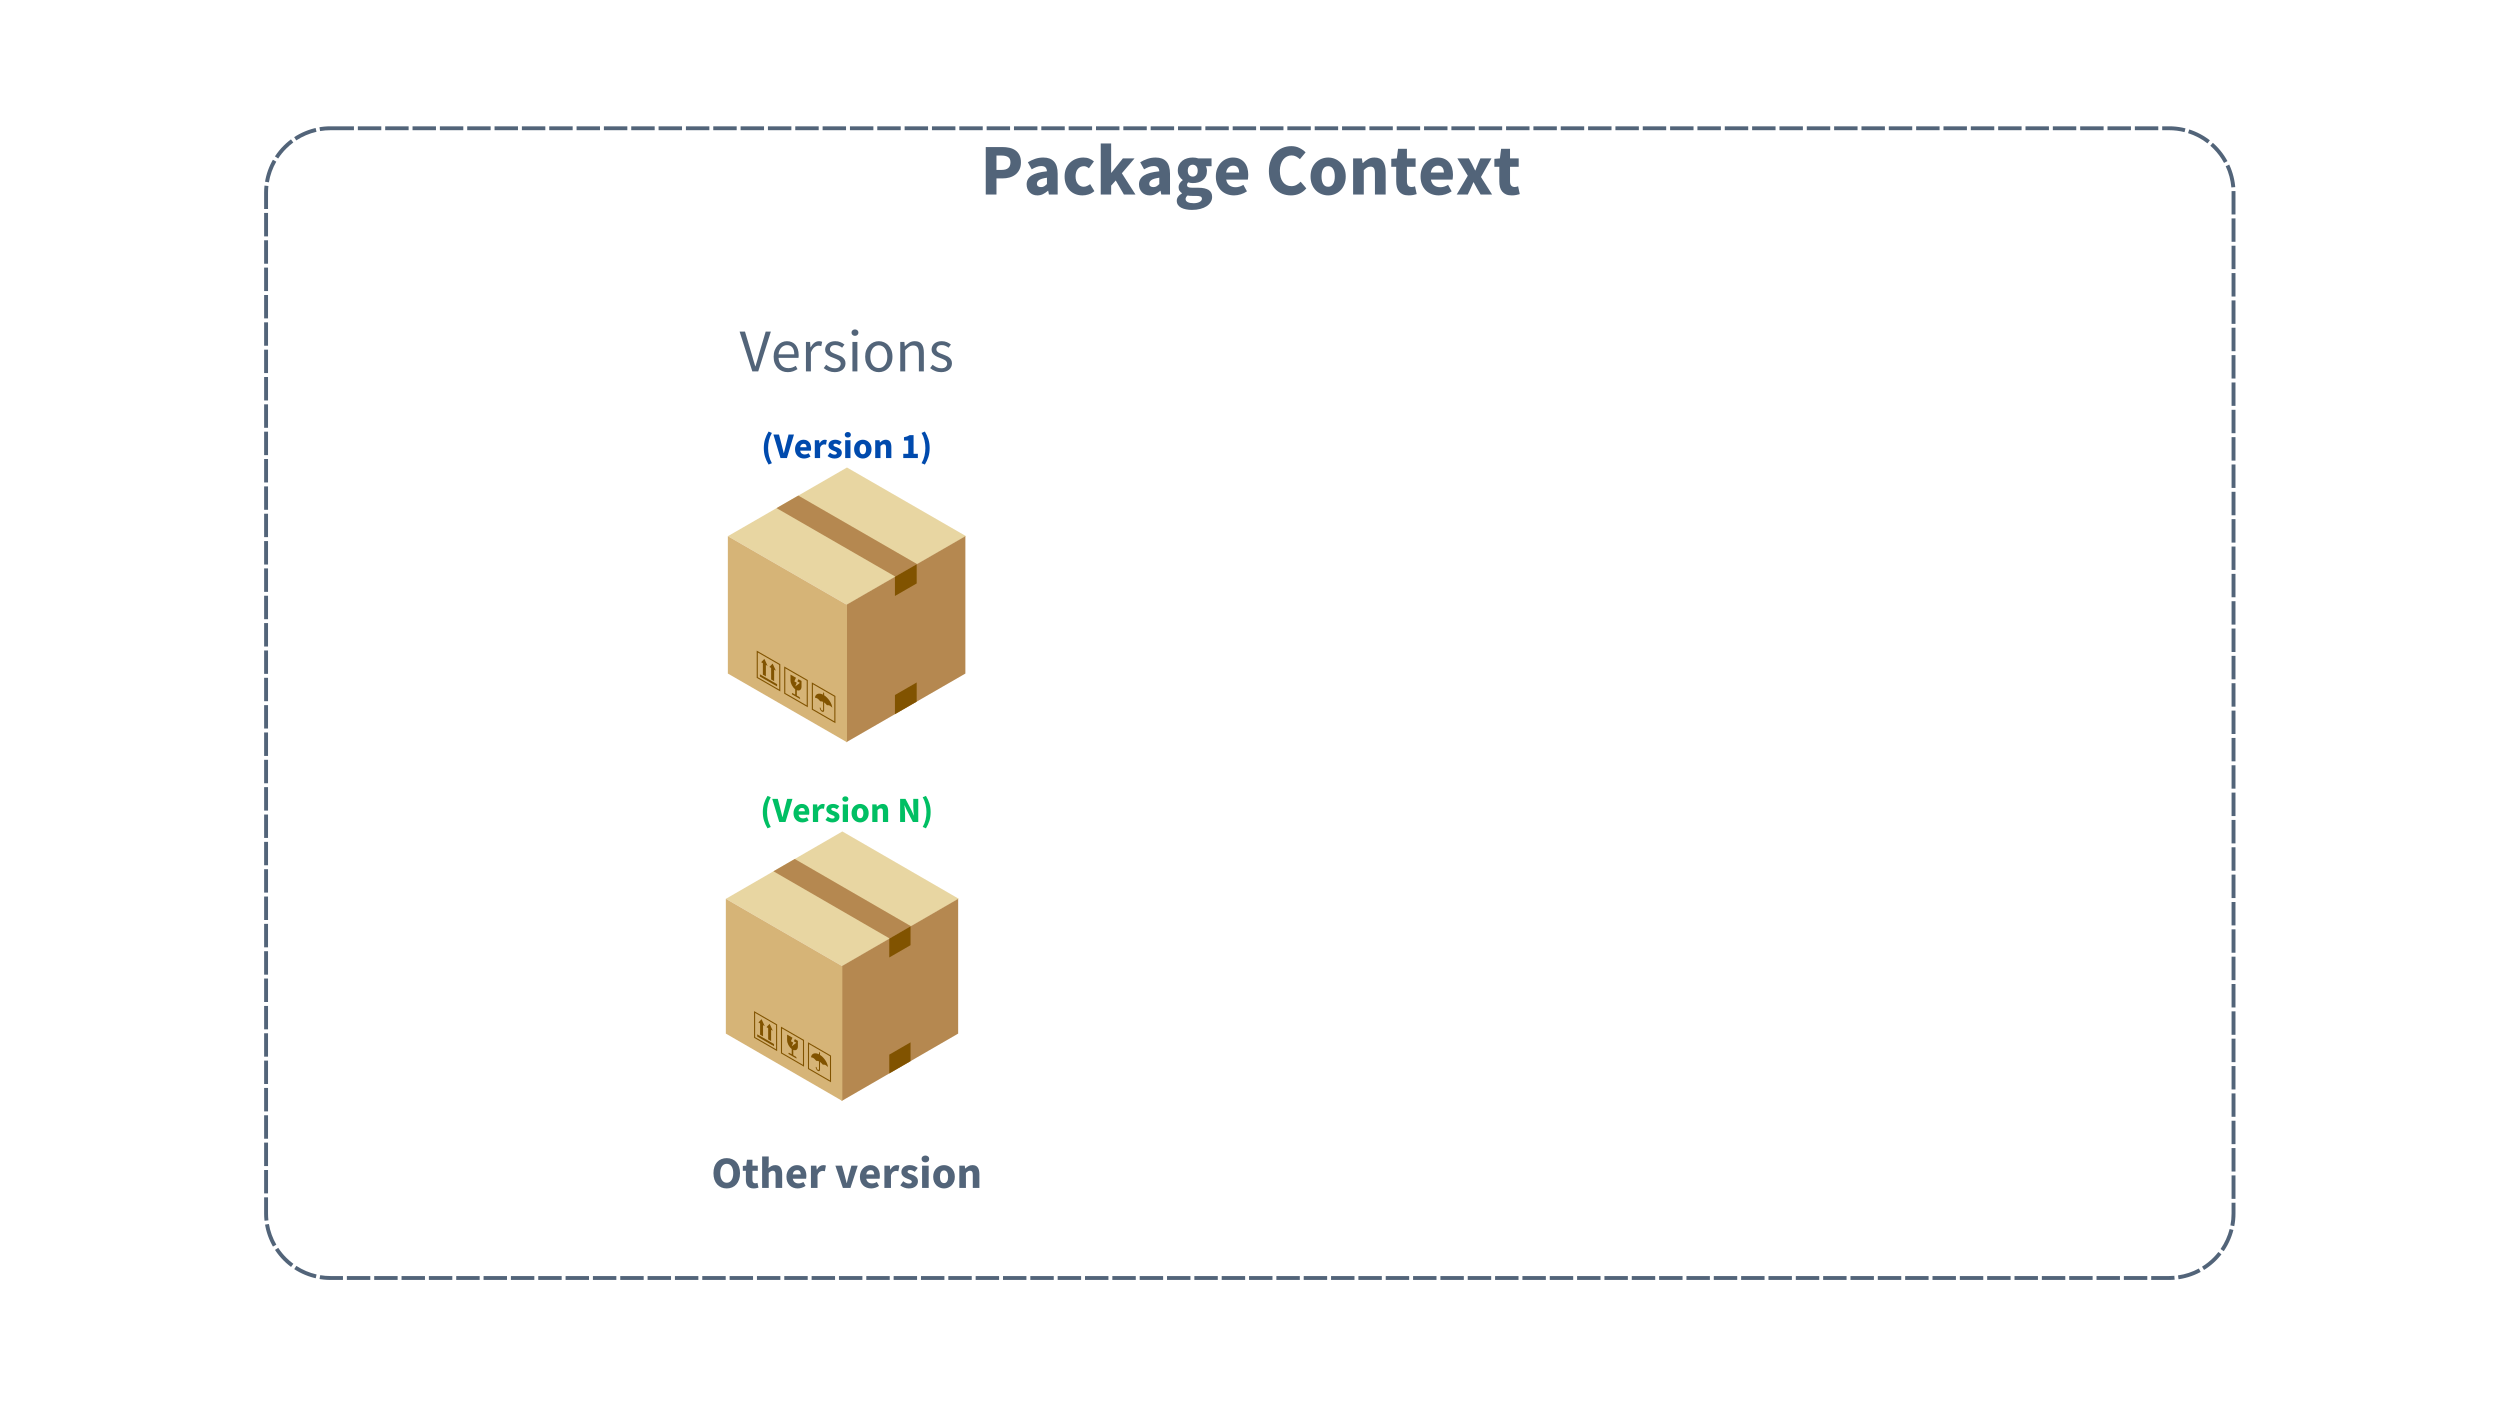 <svg xmlns="http://www.w3.org/2000/svg" xmlns:xlink="http://www.w3.org/1999/xlink" width="1920" zoomAndPan="magnify" viewBox="0 0 1440 810" height="1080" preserveAspectRatio="xMidYMid meet" version="1.0"><defs><g/><clipPath id="f1c8ae054a"><path d="M 419.242 269.281 L 556.465 269.281 L 556.465 348.621 L 419.242 348.621 Z M 419.242 269.281 " clip-rule="nonzero"/></clipPath><clipPath id="ecd05847ad"><path d="M 487.301 308.836 L 556.27 308.836 L 556.27 427.531 L 487.301 427.531 Z M 487.301 308.836 " clip-rule="nonzero"/></clipPath><clipPath id="45307bb458"><path d="M 419.242 308.836 L 487.984 308.836 L 487.984 427.531 L 419.242 427.531 Z M 419.242 308.836 " clip-rule="nonzero"/></clipPath><clipPath id="853d88f059"><path d="M 418.082 478.914 L 552.297 478.914 L 552.297 556.75 L 418.082 556.75 Z M 418.082 478.914 " clip-rule="nonzero"/></clipPath><clipPath id="10d79c9b93"><path d="M 484.648 517.719 L 552 517.719 L 552 634.164 L 484.648 634.164 Z M 484.648 517.719 " clip-rule="nonzero"/></clipPath><clipPath id="70044eec7e"><path d="M 418.082 517.719 L 485.316 517.719 L 485.316 634.164 L 418.082 634.164 Z M 418.082 517.719 " clip-rule="nonzero"/></clipPath><clipPath id="0546584775"><path d="M 152.137 72.75 L 1287.637 72.75 L 1287.637 737.25 L 152.137 737.25 Z M 152.137 72.75 " clip-rule="nonzero"/></clipPath><clipPath id="84103c5a29"><path d="M 190.379 72.75 L 1249.395 72.75 C 1259.535 72.75 1269.262 76.777 1276.434 83.953 C 1283.605 91.125 1287.637 100.855 1287.637 111 L 1287.637 699 C 1287.637 709.145 1283.605 718.871 1276.434 726.047 C 1269.262 733.219 1259.535 737.25 1249.395 737.25 L 190.379 737.25 C 180.234 737.25 170.508 733.219 163.336 726.047 C 156.164 718.871 152.137 709.145 152.137 699 L 152.137 111 C 152.137 100.855 156.164 91.125 163.336 83.953 C 170.508 76.777 180.234 72.75 190.379 72.75 " clip-rule="nonzero"/></clipPath></defs><g fill="#526479" fill-opacity="1"><g transform="translate(564.563, 112.051)"><g><path d="M 3.234 0 L 3.234 -27.359 L 12.625 -27.359 C 14.145 -27.359 15.562 -27.211 16.875 -26.922 C 18.188 -26.629 19.332 -26.141 20.312 -25.453 C 21.289 -24.766 22.066 -23.852 22.641 -22.719 C 23.211 -21.594 23.5 -20.203 23.5 -18.547 C 23.5 -16.953 23.211 -15.566 22.641 -14.391 C 22.066 -13.211 21.289 -12.242 20.312 -11.484 C 19.332 -10.734 18.195 -10.176 16.906 -9.812 C 15.625 -9.457 14.254 -9.281 12.797 -9.281 L 9.406 -9.281 L 9.406 0 Z M 9.406 -14.188 L 12.422 -14.188 C 15.773 -14.188 17.453 -15.641 17.453 -18.547 C 17.453 -19.973 17.004 -20.977 16.109 -21.562 C 15.211 -22.156 13.926 -22.453 12.25 -22.453 L 9.406 -22.453 Z M 9.406 -14.188 "/></g></g></g><g fill="#526479" fill-opacity="1"><g transform="translate(589.574, 112.051)"><g><path d="M 7.969 0.5 C 7.02 0.5 6.16 0.336 5.391 0.016 C 4.617 -0.305 3.969 -0.754 3.438 -1.328 C 2.906 -1.898 2.492 -2.562 2.203 -3.312 C 1.91 -4.07 1.766 -4.898 1.766 -5.797 C 1.766 -7.973 2.688 -9.676 4.531 -10.906 C 6.375 -12.145 9.352 -12.973 13.469 -13.391 C 13.414 -14.305 13.145 -15.035 12.656 -15.578 C 12.164 -16.129 11.348 -16.406 10.203 -16.406 C 9.305 -16.406 8.414 -16.238 7.531 -15.906 C 6.656 -15.57 5.711 -15.109 4.703 -14.516 L 2.469 -18.594 C 3.812 -19.406 5.219 -20.062 6.688 -20.562 C 8.156 -21.062 9.719 -21.312 11.375 -21.312 C 14.062 -21.312 16.109 -20.551 17.516 -19.031 C 18.93 -17.508 19.641 -15.141 19.641 -11.922 L 19.641 0 L 14.609 0 L 14.188 -2.141 L 14.016 -2.141 C 13.117 -1.359 12.18 -0.723 11.203 -0.234 C 10.223 0.254 9.145 0.5 7.969 0.5 Z M 10.078 -4.281 C 10.773 -4.281 11.375 -4.43 11.875 -4.734 C 12.375 -5.047 12.906 -5.484 13.469 -6.047 L 13.469 -9.688 C 11.289 -9.383 9.781 -8.938 8.938 -8.344 C 8.102 -7.758 7.688 -7.062 7.688 -6.25 C 7.688 -5.582 7.898 -5.086 8.328 -4.766 C 8.766 -4.441 9.348 -4.281 10.078 -4.281 Z M 10.078 -4.281 "/></g></g></g><g fill="#526479" fill-opacity="1"><g transform="translate(611.69, 112.051)"><g><path d="M 11.797 0.5 C 10.336 0.5 8.984 0.254 7.734 -0.234 C 6.492 -0.723 5.41 -1.426 4.484 -2.344 C 3.566 -3.27 2.844 -4.41 2.312 -5.766 C 1.781 -7.129 1.516 -8.676 1.516 -10.406 C 1.516 -12.145 1.805 -13.691 2.391 -15.047 C 2.984 -16.398 3.773 -17.535 4.766 -18.453 C 5.754 -19.379 6.906 -20.086 8.219 -20.578 C 9.539 -21.066 10.914 -21.312 12.344 -21.312 C 13.625 -21.312 14.758 -21.102 15.75 -20.688 C 16.75 -20.27 17.641 -19.738 18.422 -19.094 L 15.531 -15.109 C 14.551 -15.922 13.613 -16.328 12.719 -16.328 C 11.207 -16.328 10.016 -15.797 9.141 -14.734 C 8.273 -13.672 7.844 -12.227 7.844 -10.406 C 7.844 -8.594 8.285 -7.148 9.172 -6.078 C 10.055 -5.016 11.164 -4.484 12.5 -4.484 C 13.176 -4.484 13.828 -4.629 14.453 -4.922 C 15.086 -5.223 15.68 -5.582 16.234 -6 L 18.672 -1.969 C 17.641 -1.07 16.52 -0.438 15.312 -0.062 C 14.113 0.312 12.941 0.5 11.797 0.5 Z M 11.797 0.5 "/></g></g></g><g fill="#526479" fill-opacity="1"><g transform="translate(631.287, 112.051)"><g><path d="M 2.734 0 L 2.734 -29.422 L 8.734 -29.422 L 8.734 -12.547 L 8.891 -12.547 L 15.484 -20.812 L 22.203 -20.812 L 14.906 -12.25 L 22.75 0 L 16.078 0 L 11.375 -8.094 L 8.734 -5.125 L 8.734 0 Z M 2.734 0 "/></g></g></g><g fill="#526479" fill-opacity="1"><g transform="translate(654.284, 112.051)"><g><path d="M 7.969 0.5 C 7.02 0.5 6.16 0.336 5.391 0.016 C 4.617 -0.305 3.969 -0.754 3.438 -1.328 C 2.906 -1.898 2.492 -2.562 2.203 -3.312 C 1.91 -4.07 1.766 -4.898 1.766 -5.797 C 1.766 -7.973 2.688 -9.676 4.531 -10.906 C 6.375 -12.145 9.352 -12.973 13.469 -13.391 C 13.414 -14.305 13.145 -15.035 12.656 -15.578 C 12.164 -16.129 11.348 -16.406 10.203 -16.406 C 9.305 -16.406 8.414 -16.238 7.531 -15.906 C 6.656 -15.57 5.711 -15.109 4.703 -14.516 L 2.469 -18.594 C 3.812 -19.406 5.219 -20.062 6.688 -20.562 C 8.156 -21.062 9.719 -21.312 11.375 -21.312 C 14.062 -21.312 16.109 -20.551 17.516 -19.031 C 18.93 -17.508 19.641 -15.141 19.641 -11.922 L 19.641 0 L 14.609 0 L 14.188 -2.141 L 14.016 -2.141 C 13.117 -1.359 12.18 -0.723 11.203 -0.234 C 10.223 0.254 9.145 0.5 7.969 0.5 Z M 10.078 -4.281 C 10.773 -4.281 11.375 -4.43 11.875 -4.734 C 12.375 -5.047 12.906 -5.484 13.469 -6.047 L 13.469 -9.688 C 11.289 -9.383 9.781 -8.938 8.938 -8.344 C 8.102 -7.758 7.688 -7.062 7.688 -6.25 C 7.688 -5.582 7.898 -5.086 8.328 -4.766 C 8.766 -4.441 9.348 -4.281 10.078 -4.281 Z M 10.078 -4.281 "/></g></g></g><g fill="#526479" fill-opacity="1"><g transform="translate(676.399, 112.051)"><g><path d="M 10.156 8.859 C 8.926 8.859 7.785 8.75 6.734 8.531 C 5.68 8.32 4.754 8.008 3.953 7.594 C 3.16 7.176 2.539 6.629 2.094 5.953 C 1.645 5.285 1.422 4.488 1.422 3.562 C 1.422 1.883 2.414 0.488 4.406 -0.625 L 4.406 -0.797 C 3.844 -1.16 3.379 -1.617 3.016 -2.172 C 2.648 -2.734 2.469 -3.453 2.469 -4.328 C 2.469 -5.078 2.691 -5.797 3.141 -6.484 C 3.586 -7.172 4.148 -7.75 4.828 -8.219 L 4.828 -8.391 C 4.098 -8.898 3.445 -9.625 2.875 -10.562 C 2.301 -11.5 2.016 -12.582 2.016 -13.812 C 2.016 -15.07 2.25 -16.172 2.719 -17.109 C 3.195 -18.047 3.832 -18.828 4.625 -19.453 C 5.426 -20.078 6.344 -20.539 7.375 -20.844 C 8.414 -21.156 9.5 -21.312 10.625 -21.312 C 11.852 -21.312 12.926 -21.145 13.844 -20.812 L 21.453 -20.812 L 21.453 -16.328 L 18.125 -16.328 C 18.32 -16.016 18.484 -15.617 18.609 -15.141 C 18.734 -14.672 18.797 -14.156 18.797 -13.594 C 18.797 -12.395 18.586 -11.352 18.172 -10.469 C 17.754 -9.594 17.172 -8.863 16.422 -8.281 C 15.68 -7.707 14.816 -7.281 13.828 -7 C 12.836 -6.727 11.77 -6.594 10.625 -6.594 C 9.812 -6.594 8.969 -6.734 8.094 -7.016 C 7.82 -6.785 7.629 -6.555 7.516 -6.328 C 7.398 -6.109 7.344 -5.816 7.344 -5.453 C 7.344 -4.922 7.57 -4.531 8.031 -4.281 C 8.5 -4.031 9.32 -3.906 10.5 -3.906 L 13.844 -3.906 C 16.414 -3.906 18.379 -3.488 19.734 -2.656 C 21.098 -1.832 21.781 -0.484 21.781 1.391 C 21.781 2.473 21.504 3.469 20.953 4.375 C 20.41 5.289 19.633 6.078 18.625 6.734 C 17.625 7.391 16.41 7.906 14.984 8.281 C 13.555 8.664 11.945 8.859 10.156 8.859 Z M 10.625 -10.328 C 11.426 -10.328 12.098 -10.613 12.641 -11.188 C 13.191 -11.758 13.469 -12.633 13.469 -13.812 C 13.469 -14.895 13.191 -15.723 12.641 -16.297 C 12.098 -16.879 11.426 -17.172 10.625 -17.172 C 9.812 -17.172 9.129 -16.891 8.578 -16.328 C 8.035 -15.766 7.766 -14.926 7.766 -13.812 C 7.766 -12.633 8.035 -11.758 8.578 -11.188 C 9.129 -10.613 9.812 -10.328 10.625 -10.328 Z M 11.125 5 C 12.52 5 13.664 4.754 14.562 4.266 C 15.457 3.773 15.906 3.164 15.906 2.438 C 15.906 1.789 15.629 1.352 15.078 1.125 C 14.535 0.906 13.75 0.797 12.719 0.797 L 10.578 0.797 C 9.848 0.797 9.258 0.773 8.812 0.734 C 8.363 0.691 7.973 0.629 7.641 0.547 C 6.879 1.211 6.5 1.898 6.5 2.609 C 6.5 3.391 6.914 3.984 7.75 4.391 C 8.594 4.797 9.719 5 11.125 5 Z M 11.125 5 "/></g></g></g><g fill="#526479" fill-opacity="1"><g transform="translate(698.808, 112.051)"><g><path d="M 12.047 0.5 C 10.566 0.5 9.18 0.254 7.891 -0.234 C 6.598 -0.723 5.477 -1.438 4.531 -2.375 C 3.582 -3.312 2.844 -4.453 2.312 -5.797 C 1.781 -7.141 1.516 -8.676 1.516 -10.406 C 1.516 -12.082 1.789 -13.598 2.344 -14.953 C 2.906 -16.316 3.641 -17.469 4.547 -18.406 C 5.461 -19.344 6.504 -20.062 7.672 -20.562 C 8.848 -21.062 10.066 -21.312 11.328 -21.312 C 12.816 -21.312 14.113 -21.062 15.219 -20.562 C 16.32 -20.062 17.242 -19.363 17.984 -18.469 C 18.723 -17.57 19.273 -16.516 19.641 -15.297 C 20.004 -14.078 20.188 -12.754 20.188 -11.328 C 20.188 -10.773 20.156 -10.242 20.094 -9.734 C 20.039 -9.234 19.988 -8.859 19.938 -8.609 L 7.469 -8.609 C 7.75 -7.098 8.367 -5.984 9.328 -5.266 C 10.297 -4.555 11.484 -4.203 12.891 -4.203 C 14.367 -4.203 15.863 -4.66 17.375 -5.578 L 19.438 -1.844 C 18.375 -1.113 17.191 -0.539 15.891 -0.125 C 14.586 0.289 13.305 0.5 12.047 0.5 Z M 7.422 -12.672 L 14.938 -12.672 C 14.938 -13.848 14.672 -14.801 14.141 -15.531 C 13.609 -16.258 12.711 -16.625 11.453 -16.625 C 10.473 -16.625 9.613 -16.301 8.875 -15.656 C 8.133 -15.008 7.648 -14.016 7.422 -12.672 Z M 7.422 -12.672 "/></g></g></g><g fill="#526479" fill-opacity="1"><g transform="translate(720.546, 112.051)"><g/></g></g><g fill="#526479" fill-opacity="1"><g transform="translate(728.939, 112.051)"><g><path d="M 14.641 0.5 C 12.91 0.5 11.273 0.203 9.734 -0.391 C 8.191 -0.992 6.836 -1.883 5.672 -3.062 C 4.516 -4.238 3.602 -5.703 2.938 -7.453 C 2.27 -9.203 1.938 -11.223 1.938 -13.516 C 1.938 -15.773 2.285 -17.797 2.984 -19.578 C 3.68 -21.359 4.613 -22.863 5.781 -24.094 C 6.957 -25.32 8.328 -26.258 9.891 -26.906 C 11.461 -27.551 13.117 -27.875 14.859 -27.875 C 16.617 -27.875 18.195 -27.516 19.594 -26.797 C 21 -26.086 22.16 -25.254 23.078 -24.297 L 19.812 -20.359 C 19.113 -20.992 18.379 -21.516 17.609 -21.922 C 16.836 -22.328 15.961 -22.531 14.984 -22.531 C 14.055 -22.531 13.18 -22.328 12.359 -21.922 C 11.535 -21.516 10.82 -20.93 10.219 -20.172 C 9.613 -19.422 9.133 -18.5 8.781 -17.406 C 8.438 -16.32 8.266 -15.094 8.266 -13.719 C 8.266 -10.895 8.863 -8.707 10.062 -7.156 C 11.27 -5.602 12.883 -4.828 14.906 -4.828 C 16.02 -4.828 17.016 -5.07 17.891 -5.562 C 18.773 -6.051 19.555 -6.66 20.234 -7.391 L 23.5 -3.531 C 21.207 -0.844 18.254 0.5 14.641 0.5 Z M 14.641 0.5 "/></g></g></g><g fill="#526479" fill-opacity="1"><g transform="translate(753.363, 112.051)"><g><path d="M 11.672 0.5 C 10.348 0.5 9.07 0.254 7.844 -0.234 C 6.613 -0.723 5.531 -1.426 4.594 -2.344 C 3.656 -3.27 2.906 -4.41 2.344 -5.766 C 1.789 -7.129 1.516 -8.676 1.516 -10.406 C 1.516 -12.145 1.789 -13.691 2.344 -15.047 C 2.906 -16.398 3.656 -17.535 4.594 -18.453 C 5.531 -19.379 6.613 -20.086 7.844 -20.578 C 9.07 -21.066 10.348 -21.312 11.672 -21.312 C 12.984 -21.312 14.25 -21.066 15.469 -20.578 C 16.688 -20.086 17.766 -19.379 18.703 -18.453 C 19.641 -17.535 20.383 -16.398 20.938 -15.047 C 21.5 -13.691 21.781 -12.145 21.781 -10.406 C 21.781 -8.676 21.5 -7.129 20.938 -5.766 C 20.383 -4.41 19.641 -3.27 18.703 -2.344 C 17.766 -1.426 16.688 -0.723 15.469 -0.234 C 14.25 0.254 12.984 0.5 11.672 0.5 Z M 11.672 -4.484 C 12.93 -4.484 13.879 -5.016 14.516 -6.078 C 15.16 -7.148 15.484 -8.594 15.484 -10.406 C 15.484 -12.227 15.16 -13.672 14.516 -14.734 C 13.879 -15.797 12.93 -16.328 11.672 -16.328 C 10.379 -16.328 9.414 -15.797 8.781 -14.734 C 8.156 -13.672 7.844 -12.227 7.844 -10.406 C 7.844 -8.594 8.156 -7.148 8.781 -6.078 C 9.414 -5.016 10.379 -4.484 11.672 -4.484 Z M 11.672 -4.484 "/></g></g></g><g fill="#526479" fill-opacity="1"><g transform="translate(776.653, 112.051)"><g><path d="M 2.734 0 L 2.734 -20.812 L 7.766 -20.812 L 8.188 -18.172 L 8.359 -18.172 C 9.242 -19.016 10.219 -19.75 11.281 -20.375 C 12.352 -21 13.602 -21.312 15.031 -21.312 C 17.289 -21.312 18.93 -20.57 19.953 -19.094 C 20.973 -17.613 21.484 -15.555 21.484 -12.922 L 21.484 0 L 15.312 0 L 15.312 -12.125 C 15.312 -13.633 15.109 -14.672 14.703 -15.234 C 14.297 -15.797 13.648 -16.078 12.766 -16.078 C 11.973 -16.078 11.297 -15.898 10.734 -15.547 C 10.18 -15.203 9.566 -14.707 8.891 -14.062 L 8.891 0 Z M 2.734 0 "/></g></g></g><g fill="#526479" fill-opacity="1"><g transform="translate(800.657, 112.051)"><g><path d="M 10.75 0.5 C 9.457 0.5 8.352 0.305 7.438 -0.078 C 6.531 -0.473 5.789 -1.02 5.219 -1.719 C 4.645 -2.414 4.223 -3.258 3.953 -4.25 C 3.691 -5.25 3.562 -6.348 3.562 -7.547 L 3.562 -15.984 L 0.719 -15.984 L 0.719 -20.562 L 3.906 -20.812 L 4.609 -26.359 L 9.734 -26.359 L 9.734 -20.812 L 14.734 -20.812 L 14.734 -15.984 L 9.734 -15.984 L 9.734 -7.641 C 9.734 -6.461 9.977 -5.613 10.469 -5.094 C 10.957 -4.582 11.609 -4.328 12.422 -4.328 C 12.754 -4.328 13.094 -4.367 13.438 -4.453 C 13.789 -4.535 14.109 -4.633 14.391 -4.75 L 15.359 -0.25 C 14.797 -0.082 14.133 0.082 13.375 0.25 C 12.625 0.414 11.75 0.5 10.75 0.5 Z M 10.75 0.5 "/></g></g></g><g fill="#526479" fill-opacity="1"><g transform="translate(816.729, 112.051)"><g><path d="M 12.047 0.5 C 10.566 0.5 9.18 0.254 7.891 -0.234 C 6.598 -0.723 5.477 -1.438 4.531 -2.375 C 3.582 -3.312 2.844 -4.453 2.312 -5.797 C 1.781 -7.141 1.516 -8.676 1.516 -10.406 C 1.516 -12.082 1.789 -13.598 2.344 -14.953 C 2.906 -16.316 3.641 -17.469 4.547 -18.406 C 5.461 -19.344 6.504 -20.062 7.672 -20.562 C 8.848 -21.062 10.066 -21.312 11.328 -21.312 C 12.816 -21.312 14.113 -21.062 15.219 -20.562 C 16.32 -20.062 17.242 -19.363 17.984 -18.469 C 18.723 -17.57 19.273 -16.516 19.641 -15.297 C 20.004 -14.078 20.188 -12.754 20.188 -11.328 C 20.188 -10.773 20.156 -10.242 20.094 -9.734 C 20.039 -9.234 19.988 -8.859 19.938 -8.609 L 7.469 -8.609 C 7.75 -7.098 8.367 -5.984 9.328 -5.266 C 10.297 -4.555 11.484 -4.203 12.891 -4.203 C 14.367 -4.203 15.863 -4.66 17.375 -5.578 L 19.438 -1.844 C 18.375 -1.113 17.191 -0.539 15.891 -0.125 C 14.586 0.289 13.305 0.5 12.047 0.5 Z M 7.422 -12.672 L 14.938 -12.672 C 14.938 -13.848 14.672 -14.801 14.141 -15.531 C 13.609 -16.258 12.711 -16.625 11.453 -16.625 C 10.473 -16.625 9.613 -16.301 8.875 -15.656 C 8.133 -15.008 7.648 -14.016 7.422 -12.672 Z M 7.422 -12.672 "/></g></g></g><g fill="#526479" fill-opacity="1"><g transform="translate(838.467, 112.051)"><g><path d="M 0.594 0 L 6.969 -10.828 L 0.969 -20.812 L 7.594 -20.812 L 9.438 -17.453 C 9.719 -16.867 10.004 -16.273 10.297 -15.672 C 10.598 -15.066 10.898 -14.473 11.203 -13.891 L 11.375 -13.891 C 11.594 -14.473 11.828 -15.066 12.078 -15.672 C 12.336 -16.273 12.578 -16.867 12.797 -17.453 L 14.234 -20.812 L 20.609 -20.812 L 14.562 -10.109 L 20.984 0 L 14.359 0 L 12.344 -3.438 C 12 -4.031 11.664 -4.633 11.344 -5.25 C 11.031 -5.863 10.703 -6.461 10.359 -7.047 L 10.203 -7.047 C 9.953 -6.461 9.688 -5.867 9.406 -5.266 C 9.125 -4.66 8.859 -4.051 8.609 -3.438 L 6.969 0 Z M 0.594 0 "/></g></g></g><g fill="#526479" fill-opacity="1"><g transform="translate(860.037, 112.051)"><g><path d="M 10.75 0.5 C 9.457 0.5 8.352 0.305 7.438 -0.078 C 6.531 -0.473 5.789 -1.02 5.219 -1.719 C 4.645 -2.414 4.223 -3.258 3.953 -4.25 C 3.691 -5.25 3.562 -6.348 3.562 -7.547 L 3.562 -15.984 L 0.719 -15.984 L 0.719 -20.562 L 3.906 -20.812 L 4.609 -26.359 L 9.734 -26.359 L 9.734 -20.812 L 14.734 -20.812 L 14.734 -15.984 L 9.734 -15.984 L 9.734 -7.641 C 9.734 -6.461 9.977 -5.613 10.469 -5.094 C 10.957 -4.582 11.609 -4.328 12.422 -4.328 C 12.754 -4.328 13.094 -4.367 13.438 -4.453 C 13.789 -4.535 14.109 -4.633 14.391 -4.75 L 15.359 -0.25 C 14.797 -0.082 14.133 0.082 13.375 0.25 C 12.625 0.414 11.75 0.5 10.75 0.5 Z M 10.75 0.5 "/></g></g></g><g fill="#526479" fill-opacity="1"><g transform="translate(426.003, 213.943)"><g><path d="M 7.344 0 L 0 -22.938 L 3.109 -22.938 L 6.781 -10.562 C 7.195 -9.188 7.562 -7.914 7.875 -6.75 C 8.195 -5.582 8.578 -4.32 9.016 -2.969 L 9.156 -2.969 C 9.582 -4.32 9.957 -5.582 10.281 -6.75 C 10.602 -7.914 10.961 -9.188 11.359 -10.562 L 15.031 -22.938 L 18.016 -22.938 L 10.734 0 Z M 7.344 0 "/></g></g></g><g fill="#526479" fill-opacity="1"><g transform="translate(444.006, 213.943)"><g><path d="M 9.75 0.422 C 8.613 0.422 7.551 0.219 6.562 -0.188 C 5.57 -0.594 4.707 -1.176 3.969 -1.938 C 3.238 -2.695 2.66 -3.625 2.234 -4.719 C 1.816 -5.812 1.609 -7.062 1.609 -8.469 C 1.609 -9.863 1.82 -11.113 2.25 -12.219 C 2.688 -13.32 3.258 -14.258 3.969 -15.031 C 4.676 -15.801 5.484 -16.391 6.391 -16.797 C 7.305 -17.211 8.254 -17.422 9.234 -17.422 C 10.305 -17.422 11.266 -17.234 12.109 -16.859 C 12.961 -16.484 13.676 -15.945 14.25 -15.25 C 14.82 -14.551 15.258 -13.711 15.562 -12.734 C 15.863 -11.754 16.016 -10.656 16.016 -9.438 C 16.016 -9.133 16.008 -8.836 16 -8.547 C 15.988 -8.254 15.957 -8.004 15.906 -7.797 L 4.438 -7.797 C 4.551 -5.984 5.113 -4.547 6.125 -3.484 C 7.145 -2.422 8.473 -1.891 10.109 -1.891 C 10.922 -1.891 11.672 -2.008 12.359 -2.25 C 13.047 -2.5 13.707 -2.82 14.344 -3.219 L 15.344 -1.328 C 14.602 -0.859 13.773 -0.445 12.859 -0.094 C 11.953 0.25 10.914 0.422 9.75 0.422 Z M 4.406 -9.859 L 13.5 -9.859 C 13.5 -11.586 13.129 -12.898 12.391 -13.797 C 11.66 -14.691 10.629 -15.141 9.297 -15.141 C 8.691 -15.141 8.113 -15.02 7.562 -14.781 C 7.02 -14.551 6.523 -14.207 6.078 -13.75 C 5.641 -13.301 5.273 -12.75 4.984 -12.094 C 4.691 -11.445 4.5 -10.703 4.406 -9.859 Z M 4.406 -9.859 "/></g></g></g><g fill="#526479" fill-opacity="1"><g transform="translate(461.345, 213.943)"><g><path d="M 2.875 0 L 2.875 -17 L 5.25 -17 L 5.484 -13.922 L 5.594 -13.922 C 6.176 -14.992 6.879 -15.844 7.703 -16.469 C 8.535 -17.102 9.441 -17.422 10.422 -17.422 C 11.098 -17.422 11.703 -17.301 12.234 -17.062 L 11.672 -14.547 C 11.398 -14.641 11.145 -14.707 10.906 -14.75 C 10.676 -14.801 10.383 -14.828 10.031 -14.828 C 9.312 -14.828 8.562 -14.535 7.781 -13.953 C 7 -13.367 6.316 -12.352 5.734 -10.906 L 5.734 0 Z M 2.875 0 "/></g></g></g><g fill="#526479" fill-opacity="1"><g transform="translate(473.475, 213.943)"><g><path d="M 7.312 0.422 C 6.094 0.422 4.938 0.203 3.844 -0.234 C 2.75 -0.68 1.797 -1.242 0.984 -1.922 L 2.406 -3.844 C 3.156 -3.238 3.922 -2.75 4.703 -2.375 C 5.484 -2 6.383 -1.812 7.406 -1.812 C 8.531 -1.812 9.367 -2.066 9.922 -2.578 C 10.484 -3.098 10.766 -3.727 10.766 -4.469 C 10.766 -4.914 10.648 -5.301 10.422 -5.625 C 10.191 -5.957 9.895 -6.242 9.531 -6.484 C 9.164 -6.734 8.75 -6.945 8.281 -7.125 C 7.82 -7.312 7.359 -7.5 6.891 -7.688 C 6.285 -7.906 5.676 -8.145 5.062 -8.406 C 4.457 -8.676 3.914 -9.004 3.438 -9.391 C 2.969 -9.773 2.578 -10.223 2.266 -10.734 C 1.961 -11.242 1.812 -11.863 1.812 -12.594 C 1.812 -13.27 1.945 -13.906 2.219 -14.5 C 2.488 -15.094 2.875 -15.602 3.375 -16.031 C 3.875 -16.469 4.484 -16.805 5.203 -17.047 C 5.93 -17.297 6.75 -17.422 7.656 -17.422 C 8.727 -17.422 9.711 -17.234 10.609 -16.859 C 11.504 -16.484 12.281 -16.023 12.938 -15.484 L 11.578 -13.672 C 10.992 -14.117 10.383 -14.477 9.75 -14.75 C 9.125 -15.031 8.438 -15.172 7.688 -15.172 C 6.613 -15.172 5.828 -14.926 5.328 -14.438 C 4.828 -13.945 4.578 -13.379 4.578 -12.734 C 4.578 -12.336 4.68 -11.992 4.891 -11.703 C 5.098 -11.41 5.379 -11.148 5.734 -10.922 C 6.086 -10.703 6.488 -10.504 6.938 -10.328 C 7.395 -10.16 7.867 -9.984 8.359 -9.797 C 8.961 -9.555 9.57 -9.305 10.188 -9.047 C 10.812 -8.797 11.367 -8.477 11.859 -8.094 C 12.348 -7.707 12.75 -7.234 13.062 -6.672 C 13.375 -6.117 13.531 -5.445 13.531 -4.656 C 13.531 -3.957 13.395 -3.301 13.125 -2.688 C 12.863 -2.082 12.469 -1.547 11.938 -1.078 C 11.414 -0.617 10.766 -0.254 9.984 0.016 C 9.203 0.285 8.312 0.422 7.312 0.422 Z M 7.312 0.422 "/></g></g></g><g fill="#526479" fill-opacity="1"><g transform="translate(488.122, 213.943)"><g><path d="M 2.875 0 L 2.875 -17 L 5.734 -17 L 5.734 0 Z M 4.344 -20.484 C 3.781 -20.484 3.305 -20.66 2.922 -21.016 C 2.535 -21.367 2.344 -21.812 2.344 -22.344 C 2.344 -22.906 2.535 -23.352 2.922 -23.688 C 3.305 -24.031 3.781 -24.203 4.344 -24.203 C 4.895 -24.203 5.363 -24.031 5.75 -23.688 C 6.133 -23.352 6.328 -22.906 6.328 -22.344 C 6.328 -21.812 6.133 -21.367 5.75 -21.016 C 5.363 -20.66 4.895 -20.484 4.344 -20.484 Z M 4.344 -20.484 "/></g></g></g><g fill="#526479" fill-opacity="1"><g transform="translate(496.721, 213.943)"><g><path d="M 9.469 0.422 C 8.426 0.422 7.43 0.223 6.484 -0.172 C 5.547 -0.566 4.711 -1.145 3.984 -1.906 C 3.266 -2.664 2.688 -3.598 2.25 -4.703 C 1.82 -5.805 1.609 -7.062 1.609 -8.469 C 1.609 -9.883 1.82 -11.145 2.25 -12.25 C 2.688 -13.363 3.266 -14.301 3.984 -15.062 C 4.711 -15.832 5.547 -16.414 6.484 -16.812 C 7.43 -17.219 8.426 -17.422 9.469 -17.422 C 10.52 -17.422 11.516 -17.219 12.453 -16.812 C 13.398 -16.414 14.234 -15.832 14.953 -15.062 C 15.68 -14.301 16.258 -13.363 16.688 -12.25 C 17.125 -11.145 17.344 -9.883 17.344 -8.469 C 17.344 -7.062 17.125 -5.805 16.688 -4.703 C 16.258 -3.598 15.68 -2.664 14.953 -1.906 C 14.234 -1.145 13.398 -0.566 12.453 -0.172 C 11.516 0.223 10.52 0.422 9.469 0.422 Z M 9.469 -1.953 C 10.195 -1.953 10.863 -2.109 11.469 -2.422 C 12.07 -2.742 12.586 -3.188 13.016 -3.75 C 13.453 -4.32 13.785 -5.004 14.016 -5.797 C 14.254 -6.598 14.375 -7.488 14.375 -8.469 C 14.375 -9.445 14.254 -10.336 14.016 -11.141 C 13.785 -11.941 13.453 -12.633 13.016 -13.219 C 12.586 -13.801 12.07 -14.25 11.469 -14.562 C 10.863 -14.875 10.195 -15.031 9.469 -15.031 C 8.75 -15.031 8.086 -14.875 7.484 -14.562 C 6.879 -14.25 6.359 -13.801 5.922 -13.219 C 5.492 -12.633 5.16 -11.941 4.922 -11.141 C 4.691 -10.336 4.578 -9.445 4.578 -8.469 C 4.578 -7.488 4.691 -6.598 4.922 -5.797 C 5.16 -5.004 5.492 -4.32 5.922 -3.75 C 6.359 -3.188 6.879 -2.742 7.484 -2.422 C 8.086 -2.109 8.75 -1.953 9.469 -1.953 Z M 9.469 -1.953 "/></g></g></g><g fill="#526479" fill-opacity="1"><g transform="translate(515.668, 213.943)"><g><path d="M 2.875 0 L 2.875 -17 L 5.25 -17 L 5.484 -14.547 L 5.594 -14.547 C 6.406 -15.359 7.258 -16.039 8.156 -16.594 C 9.062 -17.145 10.109 -17.422 11.297 -17.422 C 13.086 -17.422 14.395 -16.859 15.219 -15.734 C 16.051 -14.617 16.469 -12.961 16.469 -10.766 L 16.469 0 L 13.609 0 L 13.609 -10.391 C 13.609 -11.992 13.348 -13.148 12.828 -13.859 C 12.316 -14.578 11.504 -14.938 10.391 -14.938 C 9.504 -14.938 8.723 -14.711 8.047 -14.266 C 7.367 -13.828 6.598 -13.176 5.734 -12.312 L 5.734 0 Z M 2.875 0 "/></g></g></g><g fill="#526479" fill-opacity="1"><g transform="translate(534.789, 213.943)"><g><path d="M 7.312 0.422 C 6.094 0.422 4.938 0.203 3.844 -0.234 C 2.75 -0.68 1.797 -1.242 0.984 -1.922 L 2.406 -3.844 C 3.156 -3.238 3.922 -2.75 4.703 -2.375 C 5.484 -2 6.383 -1.812 7.406 -1.812 C 8.531 -1.812 9.367 -2.066 9.922 -2.578 C 10.484 -3.098 10.766 -3.727 10.766 -4.469 C 10.766 -4.914 10.648 -5.301 10.422 -5.625 C 10.191 -5.957 9.895 -6.242 9.531 -6.484 C 9.164 -6.734 8.75 -6.945 8.281 -7.125 C 7.82 -7.312 7.359 -7.5 6.891 -7.688 C 6.285 -7.906 5.676 -8.145 5.062 -8.406 C 4.457 -8.676 3.914 -9.004 3.438 -9.391 C 2.969 -9.773 2.578 -10.223 2.266 -10.734 C 1.961 -11.242 1.812 -11.863 1.812 -12.594 C 1.812 -13.27 1.945 -13.906 2.219 -14.5 C 2.488 -15.094 2.875 -15.602 3.375 -16.031 C 3.875 -16.469 4.484 -16.805 5.203 -17.047 C 5.93 -17.297 6.75 -17.422 7.656 -17.422 C 8.727 -17.422 9.711 -17.234 10.609 -16.859 C 11.504 -16.484 12.281 -16.023 12.938 -15.484 L 11.578 -13.672 C 10.992 -14.117 10.383 -14.477 9.75 -14.75 C 9.125 -15.031 8.438 -15.172 7.688 -15.172 C 6.613 -15.172 5.828 -14.926 5.328 -14.438 C 4.828 -13.945 4.578 -13.379 4.578 -12.734 C 4.578 -12.336 4.68 -11.992 4.891 -11.703 C 5.098 -11.41 5.379 -11.148 5.734 -10.922 C 6.086 -10.703 6.488 -10.504 6.938 -10.328 C 7.395 -10.16 7.867 -9.984 8.359 -9.797 C 8.961 -9.555 9.57 -9.305 10.188 -9.047 C 10.812 -8.797 11.367 -8.477 11.859 -8.094 C 12.348 -7.707 12.75 -7.234 13.062 -6.672 C 13.375 -6.117 13.531 -5.445 13.531 -4.656 C 13.531 -3.957 13.395 -3.301 13.125 -2.688 C 12.863 -2.082 12.469 -1.547 11.938 -1.078 C 11.414 -0.617 10.766 -0.254 9.984 0.016 C 9.203 0.285 8.312 0.422 7.312 0.422 Z M 7.312 0.422 "/></g></g></g><g clip-path="url(#f1c8ae054a)"><path fill="#e8d6a2" d="M 487.852 348.406 L 556.465 308.844 L 487.852 269.281 L 419.242 308.844 L 487.852 348.406 " fill-opacity="1" fill-rule="nonzero"/></g><path fill="#b58850" d="M 515.891 332.238 L 528.426 325.012 L 459.816 285.449 L 447.281 292.676 L 515.891 332.238 " fill-opacity="1" fill-rule="nonzero"/><g clip-path="url(#ecd05847ad)"><path fill="#b58850" d="M 556.055 387.969 L 487.445 427.531 L 487.445 348.406 L 556.055 308.844 L 556.055 387.969 " fill-opacity="1" fill-rule="nonzero"/></g><path fill="#815300" d="M 528.016 404.137 L 515.484 411.367 L 515.484 400.32 L 528.016 393.094 L 528.016 404.137 " fill-opacity="1" fill-rule="nonzero"/><path fill="#815300" d="M 528.016 336.055 L 515.484 343.285 L 515.484 332.238 L 528.016 325.012 L 528.016 336.055 " fill-opacity="1" fill-rule="nonzero"/><g clip-path="url(#45307bb458)"><path fill="#d6b477" d="M 487.852 427.531 L 419.242 387.969 L 419.242 308.844 L 487.852 348.406 L 487.852 427.531 " fill-opacity="1" fill-rule="nonzero"/></g><path fill="#815300" d="M 448.82 397.172 L 436.496 390.062 L 436.496 375.848 L 448.82 382.957 Z M 435.863 374.75 L 435.863 390.43 L 449.457 398.266 L 449.457 382.59 L 435.863 374.75 " fill-opacity="1" fill-rule="nonzero"/><path fill="#815300" d="M 439.41 388.613 L 441.152 389.617 L 441.152 383 L 442.145 383.574 L 440.281 379.488 L 438.422 381.426 L 439.41 381.996 L 439.41 388.613 " fill-opacity="1" fill-rule="nonzero"/><path fill="#815300" d="M 444.164 391.352 L 445.906 392.355 L 445.906 385.742 L 446.895 386.312 L 445.035 382.23 L 443.172 384.168 L 444.164 384.738 L 444.164 391.352 " fill-opacity="1" fill-rule="nonzero"/><path fill="#815300" d="M 447.613 394.105 L 437.703 388.395 L 437.703 389.684 L 447.613 395.398 L 447.613 394.105 " fill-opacity="1" fill-rule="nonzero"/><path fill="#815300" d="M 464.66 406.305 L 452.336 399.195 L 452.336 384.98 L 464.66 392.09 Z M 451.703 383.887 L 451.703 399.562 L 465.293 407.398 L 465.293 391.723 L 451.703 383.887 " fill-opacity="1" fill-rule="nonzero"/><path fill="#815300" d="M 458.031 396.996 L 458.031 400.113 L 456.59 399.285 C 456.344 399.141 456.145 399.258 456.145 399.543 L 456.145 399.926 L 460.852 402.641 L 460.852 402.258 C 460.852 401.973 460.652 401.625 460.406 401.484 L 458.965 400.652 L 458.965 397.535 C 460.5 398.16 461.68 397.316 461.68 395.477 L 461.68 392.227 L 459.902 391.203 L 459.262 392.469 L 460.75 393.328 L 458.066 395.395 L 458.941 393.25 L 457.559 392.453 L 458.48 390.383 L 455.316 388.559 L 455.316 391.805 C 455.316 393.648 456.496 395.852 458.031 396.996 " fill-opacity="1" fill-rule="nonzero"/><path fill="#815300" d="M 480.566 415.477 L 468.238 408.367 L 468.238 394.152 L 480.566 401.262 Z M 467.605 393.055 L 467.605 408.734 L 481.199 416.57 L 481.199 400.895 L 467.605 393.055 " fill-opacity="1" fill-rule="nonzero"/><path fill="#815300" d="M 472.461 403.957 C 472.957 403.977 473.523 403.988 474.129 404.262 C 474.113 404.293 474.102 404.336 474.102 404.387 L 474.102 408.816 C 474.102 409.242 473.805 409.414 473.434 409.203 C 473.066 408.988 472.766 408.473 472.766 408.047 C 472.766 407.855 472.633 407.625 472.465 407.527 C 472.301 407.43 472.164 407.508 472.164 407.699 C 472.164 408.508 472.734 409.492 473.434 409.895 C 474.133 410.297 474.703 409.973 474.703 409.164 L 474.703 404.734 C 474.703 404.684 474.695 404.629 474.676 404.578 C 475.281 405.004 475.848 405.641 476.348 406.195 C 476.918 406.219 477.375 406.117 478.086 406.523 C 478.473 406.746 479.047 407.324 479.398 407.625 C 479.176 405.199 477.18 402.059 474.703 400.48 L 474.703 399.406 C 474.703 399.215 474.57 398.984 474.402 398.887 C 474.238 398.789 474.102 398.867 474.102 399.059 L 474.102 400.129 C 471.625 398.855 469.633 399.699 469.406 401.863 C 469.762 401.969 470.336 402.055 470.723 402.277 C 471.43 402.688 471.887 403.32 472.461 403.957 " fill-opacity="1" fill-rule="nonzero"/><g fill="#004aad" fill-opacity="1"><g transform="translate(438.453, 263.864)"><g><path d="M 4.25 3.719 C 3.375 2.289 2.695 0.812 2.219 -0.719 C 1.738 -2.258 1.5 -3.945 1.5 -5.781 C 1.5 -7.613 1.738 -9.301 2.219 -10.844 C 2.695 -12.383 3.375 -13.867 4.25 -15.297 L 6.156 -14.5 C 5.395 -13.145 4.836 -11.723 4.484 -10.234 C 4.141 -8.754 3.969 -7.27 3.969 -5.781 C 3.969 -4.301 4.141 -2.816 4.484 -1.328 C 4.836 0.148 5.395 1.57 6.156 2.938 Z M 4.25 3.719 "/></g></g></g><g fill="#004aad" fill-opacity="1"><g transform="translate(445.612, 263.864)"><g><path d="M 3.953 0 L -0.141 -13.562 L 3.094 -13.562 L 4.719 -7.25 C 4.926 -6.5 5.109 -5.77 5.266 -5.062 C 5.43 -4.363 5.617 -3.641 5.828 -2.891 L 5.906 -2.891 C 6.102 -3.641 6.285 -4.363 6.453 -5.062 C 6.617 -5.77 6.801 -6.5 7 -7.25 L 8.594 -13.562 L 11.719 -13.562 L 7.641 0 Z M 3.953 0 "/></g></g></g><g fill="#004aad" fill-opacity="1"><g transform="translate(457.184, 263.864)"><g><path d="M 5.969 0.25 C 5.238 0.25 4.551 0.129 3.906 -0.109 C 3.27 -0.359 2.719 -0.711 2.25 -1.172 C 1.781 -1.641 1.41 -2.207 1.141 -2.875 C 0.879 -3.539 0.75 -4.301 0.75 -5.156 C 0.75 -5.988 0.883 -6.738 1.156 -7.406 C 1.438 -8.082 1.801 -8.656 2.25 -9.125 C 2.707 -9.594 3.227 -9.953 3.812 -10.203 C 4.395 -10.453 5 -10.578 5.625 -10.578 C 6.352 -10.578 6.988 -10.453 7.531 -10.203 C 8.082 -9.953 8.539 -9.602 8.906 -9.156 C 9.281 -8.707 9.555 -8.18 9.734 -7.578 C 9.922 -6.984 10.016 -6.332 10.016 -5.625 C 10.016 -5.344 10 -5.078 9.969 -4.828 C 9.938 -4.578 9.91 -4.391 9.891 -4.266 L 3.703 -4.266 C 3.836 -3.516 4.145 -2.961 4.625 -2.609 C 5.102 -2.254 5.691 -2.078 6.391 -2.078 C 7.129 -2.078 7.867 -2.305 8.609 -2.766 L 9.641 -0.922 C 9.109 -0.555 8.52 -0.27 7.875 -0.062 C 7.227 0.145 6.594 0.25 5.969 0.25 Z M 3.688 -6.281 L 7.406 -6.281 C 7.406 -6.863 7.273 -7.332 7.016 -7.688 C 6.754 -8.051 6.312 -8.234 5.688 -8.234 C 5.195 -8.234 4.766 -8.07 4.391 -7.75 C 4.023 -7.438 3.789 -6.945 3.688 -6.281 Z M 3.688 -6.281 "/></g></g></g><g fill="#004aad" fill-opacity="1"><g transform="translate(467.965, 263.864)"><g><path d="M 1.359 0 L 1.359 -10.328 L 3.844 -10.328 L 4.062 -8.516 L 4.141 -8.516 C 4.516 -9.223 4.961 -9.742 5.484 -10.078 C 6.016 -10.41 6.547 -10.578 7.078 -10.578 C 7.367 -10.578 7.609 -10.555 7.797 -10.516 C 7.984 -10.484 8.148 -10.43 8.297 -10.359 L 7.812 -7.719 C 7.613 -7.781 7.43 -7.82 7.266 -7.844 C 7.098 -7.875 6.906 -7.891 6.688 -7.891 C 6.289 -7.891 5.879 -7.75 5.453 -7.469 C 5.035 -7.195 4.688 -6.707 4.406 -6 L 4.406 0 Z M 1.359 0 "/></g></g></g><g fill="#004aad" fill-opacity="1"><g transform="translate(476.248, 263.864)"><g><path d="M 4.391 0.25 C 3.711 0.25 3.016 0.117 2.297 -0.141 C 1.586 -0.41 0.969 -0.758 0.438 -1.188 L 1.812 -3.094 C 2.281 -2.738 2.727 -2.469 3.156 -2.281 C 3.594 -2.102 4.031 -2.016 4.469 -2.016 C 4.926 -2.016 5.258 -2.094 5.469 -2.25 C 5.676 -2.406 5.781 -2.617 5.781 -2.891 C 5.781 -3.055 5.723 -3.203 5.609 -3.328 C 5.492 -3.461 5.332 -3.586 5.125 -3.703 C 4.926 -3.816 4.703 -3.914 4.453 -4 C 4.203 -4.094 3.945 -4.195 3.688 -4.312 C 3.363 -4.438 3.039 -4.582 2.719 -4.75 C 2.406 -4.914 2.113 -5.117 1.844 -5.359 C 1.582 -5.598 1.367 -5.879 1.203 -6.203 C 1.035 -6.535 0.953 -6.914 0.953 -7.344 C 0.953 -7.812 1.047 -8.25 1.234 -8.656 C 1.422 -9.062 1.688 -9.398 2.031 -9.672 C 2.383 -9.953 2.801 -10.172 3.281 -10.328 C 3.77 -10.492 4.312 -10.578 4.906 -10.578 C 5.695 -10.578 6.391 -10.441 6.984 -10.172 C 7.586 -9.898 8.109 -9.598 8.547 -9.266 L 7.188 -7.438 C 6.812 -7.707 6.441 -7.914 6.078 -8.062 C 5.711 -8.219 5.352 -8.297 5 -8.297 C 4.219 -8.297 3.828 -8.031 3.828 -7.5 C 3.828 -7.332 3.879 -7.188 3.984 -7.062 C 4.098 -6.945 4.25 -6.836 4.438 -6.734 C 4.625 -6.641 4.836 -6.547 5.078 -6.453 C 5.328 -6.367 5.582 -6.281 5.844 -6.188 C 6.176 -6.062 6.504 -5.914 6.828 -5.75 C 7.16 -5.594 7.461 -5.395 7.734 -5.156 C 8.004 -4.926 8.223 -4.641 8.391 -4.297 C 8.555 -3.953 8.641 -3.547 8.641 -3.078 C 8.641 -2.609 8.547 -2.172 8.359 -1.766 C 8.18 -1.367 7.91 -1.02 7.547 -0.719 C 7.191 -0.414 6.75 -0.176 6.219 0 C 5.695 0.164 5.086 0.25 4.391 0.25 Z M 4.391 0.25 "/></g></g></g><g fill="#004aad" fill-opacity="1"><g transform="translate(485.468, 263.864)"><g><path d="M 1.359 0 L 1.359 -10.328 L 4.406 -10.328 L 4.406 0 Z M 2.875 -11.844 C 2.363 -11.844 1.941 -11.988 1.609 -12.281 C 1.273 -12.582 1.109 -12.969 1.109 -13.438 C 1.109 -13.914 1.273 -14.301 1.609 -14.594 C 1.941 -14.883 2.363 -15.031 2.875 -15.031 C 3.395 -15.031 3.816 -14.883 4.141 -14.594 C 4.473 -14.301 4.641 -13.914 4.641 -13.438 C 4.641 -12.969 4.473 -12.582 4.141 -12.281 C 3.816 -11.988 3.395 -11.844 2.875 -11.844 Z M 2.875 -11.844 "/></g></g></g><g fill="#004aad" fill-opacity="1"><g transform="translate(491.213, 263.864)"><g><path d="M 5.781 0.25 C 5.133 0.25 4.504 0.129 3.891 -0.109 C 3.273 -0.359 2.734 -0.711 2.266 -1.172 C 1.805 -1.629 1.438 -2.191 1.156 -2.859 C 0.883 -3.535 0.75 -4.301 0.75 -5.156 C 0.75 -6.02 0.883 -6.785 1.156 -7.453 C 1.438 -8.129 1.805 -8.695 2.266 -9.156 C 2.734 -9.613 3.273 -9.961 3.891 -10.203 C 4.504 -10.453 5.133 -10.578 5.781 -10.578 C 6.438 -10.578 7.066 -10.453 7.672 -10.203 C 8.273 -9.961 8.805 -9.613 9.266 -9.156 C 9.734 -8.695 10.102 -8.129 10.375 -7.453 C 10.656 -6.785 10.797 -6.02 10.797 -5.156 C 10.797 -4.301 10.656 -3.535 10.375 -2.859 C 10.102 -2.191 9.734 -1.629 9.266 -1.172 C 8.805 -0.711 8.273 -0.359 7.672 -0.109 C 7.066 0.129 6.438 0.25 5.781 0.25 Z M 5.781 -2.234 C 6.406 -2.234 6.879 -2.492 7.203 -3.016 C 7.523 -3.547 7.688 -4.258 7.688 -5.156 C 7.688 -6.062 7.523 -6.773 7.203 -7.297 C 6.879 -7.828 6.406 -8.094 5.781 -8.094 C 5.145 -8.094 4.672 -7.828 4.359 -7.297 C 4.047 -6.773 3.891 -6.062 3.891 -5.156 C 3.891 -4.258 4.047 -3.547 4.359 -3.016 C 4.672 -2.492 5.145 -2.234 5.781 -2.234 Z M 5.781 -2.234 "/></g></g></g><g fill="#004aad" fill-opacity="1"><g transform="translate(502.764, 263.864)"><g><path d="M 1.359 0 L 1.359 -10.328 L 3.844 -10.328 L 4.062 -9.016 L 4.141 -9.016 C 4.586 -9.43 5.07 -9.797 5.594 -10.109 C 6.125 -10.422 6.742 -10.578 7.453 -10.578 C 8.578 -10.578 9.391 -10.207 9.891 -9.469 C 10.398 -8.727 10.656 -7.707 10.656 -6.406 L 10.656 0 L 7.594 0 L 7.594 -6.016 C 7.594 -6.766 7.492 -7.273 7.297 -7.547 C 7.098 -7.828 6.773 -7.969 6.328 -7.969 C 5.941 -7.969 5.609 -7.879 5.328 -7.703 C 5.047 -7.535 4.738 -7.289 4.406 -6.969 L 4.406 0 Z M 1.359 0 "/></g></g></g><g fill="#004aad" fill-opacity="1"><g transform="translate(514.668, 263.864)"><g/></g></g><g fill="#004aad" fill-opacity="1"><g transform="translate(518.831, 263.864)"><g><path d="M 1.453 0 L 1.453 -2.484 L 4.328 -2.484 L 4.328 -10.109 L 1.859 -10.109 L 1.859 -12.016 C 2.578 -12.148 3.188 -12.312 3.688 -12.5 C 4.188 -12.695 4.672 -12.938 5.141 -13.219 L 7.391 -13.219 L 7.391 -2.484 L 9.859 -2.484 L 9.859 0 Z M 1.453 0 "/></g></g></g><g fill="#004aad" fill-opacity="1"><g transform="translate(529.82, 263.864)"><g><path d="M 2.906 3.719 L 1 2.938 C 1.781 1.57 2.344 0.148 2.688 -1.328 C 3.031 -2.816 3.203 -4.301 3.203 -5.781 C 3.203 -7.27 3.031 -8.754 2.688 -10.234 C 2.344 -11.723 1.781 -13.145 1 -14.5 L 2.906 -15.297 C 3.781 -13.867 4.457 -12.383 4.938 -10.844 C 5.414 -9.301 5.656 -7.613 5.656 -5.781 C 5.656 -3.945 5.414 -2.258 4.938 -0.719 C 4.457 0.812 3.781 2.289 2.906 3.719 Z M 2.906 3.719 "/></g></g></g><g clip-path="url(#853d88f059)"><path fill="#e8d6a2" d="M 485.188 556.539 L 552.297 517.727 L 485.188 478.914 L 418.082 517.727 L 485.188 556.539 " fill-opacity="1" fill-rule="nonzero"/></g><path fill="#b58850" d="M 512.613 540.68 L 524.875 533.586 L 457.766 494.773 L 445.504 501.867 L 512.613 540.68 " fill-opacity="1" fill-rule="nonzero"/><g clip-path="url(#10d79c9b93)"><path fill="#b58850" d="M 551.898 595.352 L 484.789 634.164 L 484.789 556.539 L 551.898 517.727 L 551.898 595.352 " fill-opacity="1" fill-rule="nonzero"/></g><path fill="#815300" d="M 524.473 611.215 L 512.215 618.305 L 512.215 607.469 L 524.473 600.379 L 524.473 611.215 " fill-opacity="1" fill-rule="nonzero"/><path fill="#815300" d="M 524.473 544.422 L 512.215 551.512 L 512.215 540.68 L 524.473 533.586 L 524.473 544.422 " fill-opacity="1" fill-rule="nonzero"/><g clip-path="url(#70044eec7e)"><path fill="#d6b477" d="M 485.188 634.164 L 418.082 595.352 L 418.082 517.727 L 485.188 556.539 L 485.188 634.164 " fill-opacity="1" fill-rule="nonzero"/></g><path fill="#815300" d="M 447.012 604.379 L 434.957 597.406 L 434.957 583.461 L 447.012 590.434 Z M 434.336 582.383 L 434.336 597.766 L 447.633 605.453 L 447.633 590.074 L 434.336 582.383 " fill-opacity="1" fill-rule="nonzero"/><path fill="#815300" d="M 437.809 595.984 L 439.512 596.969 L 439.512 590.477 L 440.48 591.039 L 438.66 587.031 L 436.84 588.934 L 437.809 589.492 L 437.809 595.984 " fill-opacity="1" fill-rule="nonzero"/><path fill="#815300" d="M 442.457 598.672 L 444.16 599.656 L 444.16 593.168 L 445.129 593.727 L 443.309 589.719 L 441.488 591.621 L 442.457 592.18 L 442.457 598.672 " fill-opacity="1" fill-rule="nonzero"/><path fill="#815300" d="M 445.832 601.371 L 436.137 595.766 L 436.137 597.035 L 445.832 602.641 L 445.832 601.371 " fill-opacity="1" fill-rule="nonzero"/><path fill="#815300" d="M 462.504 613.34 L 450.449 606.367 L 450.449 592.422 L 462.504 599.395 Z M 449.828 591.348 L 449.828 606.727 L 463.125 614.414 L 463.125 599.035 L 449.828 591.348 " fill-opacity="1" fill-rule="nonzero"/><path fill="#815300" d="M 456.02 604.207 L 456.02 607.266 L 454.609 606.453 C 454.371 606.312 454.172 606.426 454.172 606.703 L 454.172 607.082 L 458.781 609.746 L 458.781 609.367 C 458.781 609.09 458.582 608.75 458.344 608.609 L 456.934 607.797 L 456.934 604.738 C 458.438 605.352 459.59 604.523 459.59 602.715 L 459.59 599.531 L 457.848 598.523 L 457.223 599.77 L 458.68 600.609 L 456.055 602.637 L 456.91 600.531 L 455.559 599.75 L 456.461 597.719 L 453.363 595.93 L 453.363 599.117 C 453.363 600.926 454.52 603.082 456.02 604.207 " fill-opacity="1" fill-rule="nonzero"/><path fill="#815300" d="M 478.062 622.336 L 466.004 615.363 L 466.004 601.418 L 478.062 608.391 Z M 465.387 600.344 L 465.387 615.723 L 478.68 623.41 L 478.68 608.031 L 465.387 600.344 " fill-opacity="1" fill-rule="nonzero"/><path fill="#815300" d="M 470.133 611.035 C 470.621 611.055 471.176 611.07 471.766 611.336 C 471.75 611.367 471.738 611.41 471.738 611.457 L 471.738 615.805 C 471.738 616.223 471.445 616.391 471.086 616.184 C 470.727 615.973 470.434 615.465 470.434 615.047 C 470.434 614.863 470.301 614.633 470.141 614.539 C 469.977 614.445 469.844 614.523 469.844 614.711 C 469.844 615.5 470.402 616.465 471.086 616.863 C 471.77 617.258 472.328 616.938 472.328 616.145 L 472.328 611.797 C 472.328 611.75 472.316 611.699 472.301 611.645 C 472.895 612.062 473.445 612.691 473.934 613.23 C 474.492 613.258 474.941 613.156 475.633 613.555 C 476.012 613.773 476.574 614.34 476.918 614.633 C 476.699 612.254 474.75 609.176 472.328 607.625 L 472.328 606.57 C 472.328 606.383 472.195 606.156 472.035 606.062 C 471.871 605.969 471.738 606.043 471.738 606.23 L 471.738 607.281 C 469.316 606.031 467.367 606.859 467.148 608.98 C 467.492 609.086 468.055 609.172 468.434 609.391 C 469.125 609.789 469.574 610.41 470.133 611.035 " fill-opacity="1" fill-rule="nonzero"/><g fill="#00bf63" fill-opacity="1"><g transform="translate(437.913, 473.46)"><g><path d="M 4.172 3.656 C 3.316 2.25 2.648 0.789 2.172 -0.719 C 1.703 -2.227 1.469 -3.883 1.469 -5.688 C 1.469 -7.488 1.703 -9.145 2.172 -10.656 C 2.648 -12.164 3.316 -13.625 4.172 -15.031 L 6.047 -14.25 C 5.297 -12.914 4.75 -11.52 4.406 -10.062 C 4.07 -8.602 3.906 -7.145 3.906 -5.688 C 3.906 -4.227 4.07 -2.77 4.406 -1.312 C 4.75 0.145 5.297 1.547 6.047 2.891 Z M 4.172 3.656 "/></g></g></g><g fill="#00bf63" fill-opacity="1"><g transform="translate(444.948, 473.46)"><g><path d="M 3.891 0 L -0.141 -13.328 L 3.047 -13.328 L 4.641 -7.125 C 4.848 -6.383 5.031 -5.672 5.188 -4.984 C 5.344 -4.297 5.523 -3.582 5.734 -2.844 L 5.812 -2.844 C 6 -3.582 6.172 -4.297 6.328 -4.984 C 6.492 -5.672 6.676 -6.383 6.875 -7.125 L 8.453 -13.328 L 11.516 -13.328 L 7.5 0 Z M 3.891 0 "/></g></g></g><g fill="#00bf63" fill-opacity="1"><g transform="translate(456.318, 473.46)"><g><path d="M 5.875 0.25 C 5.145 0.25 4.469 0.129 3.844 -0.109 C 3.219 -0.348 2.672 -0.695 2.203 -1.156 C 1.742 -1.613 1.383 -2.164 1.125 -2.812 C 0.863 -3.469 0.734 -4.223 0.734 -5.078 C 0.734 -5.891 0.867 -6.625 1.141 -7.281 C 1.41 -7.945 1.77 -8.508 2.219 -8.969 C 2.664 -9.426 3.176 -9.773 3.75 -10.016 C 4.32 -10.266 4.91 -10.391 5.516 -10.391 C 6.242 -10.391 6.875 -10.266 7.406 -10.016 C 7.945 -9.773 8.398 -9.438 8.766 -9 C 9.129 -8.562 9.398 -8.047 9.578 -7.453 C 9.754 -6.859 9.844 -6.211 9.844 -5.516 C 9.844 -5.242 9.828 -4.984 9.797 -4.734 C 9.766 -4.492 9.738 -4.312 9.719 -4.188 L 3.641 -4.188 C 3.773 -3.457 4.078 -2.914 4.547 -2.562 C 5.016 -2.219 5.594 -2.047 6.281 -2.047 C 7 -2.047 7.727 -2.27 8.469 -2.719 L 9.469 -0.906 C 8.945 -0.551 8.367 -0.27 7.734 -0.062 C 7.109 0.145 6.488 0.25 5.875 0.25 Z M 3.625 -6.172 L 7.281 -6.172 C 7.281 -6.742 7.148 -7.207 6.891 -7.562 C 6.629 -7.914 6.191 -8.094 5.578 -8.094 C 5.109 -8.094 4.691 -7.938 4.328 -7.625 C 3.961 -7.312 3.727 -6.828 3.625 -6.172 Z M 3.625 -6.172 "/></g></g></g><g fill="#00bf63" fill-opacity="1"><g transform="translate(466.91, 473.46)"><g><path d="M 1.328 0 L 1.328 -10.141 L 3.781 -10.141 L 3.984 -8.359 L 4.062 -8.359 C 4.438 -9.055 4.879 -9.566 5.391 -9.891 C 5.91 -10.223 6.43 -10.391 6.953 -10.391 C 7.242 -10.391 7.477 -10.367 7.656 -10.328 C 7.844 -10.297 8.008 -10.25 8.156 -10.188 L 7.672 -7.594 C 7.484 -7.645 7.305 -7.68 7.141 -7.703 C 6.973 -7.734 6.781 -7.75 6.562 -7.75 C 6.188 -7.75 5.789 -7.613 5.375 -7.344 C 4.957 -7.07 4.613 -6.586 4.344 -5.891 L 4.344 0 Z M 1.328 0 "/></g></g></g><g fill="#00bf63" fill-opacity="1"><g transform="translate(475.049, 473.46)"><g><path d="M 4.312 0.25 C 3.645 0.25 2.957 0.117 2.25 -0.141 C 1.551 -0.398 0.941 -0.742 0.422 -1.172 L 1.781 -3.047 C 2.238 -2.691 2.68 -2.426 3.109 -2.25 C 3.535 -2.07 3.961 -1.984 4.391 -1.984 C 4.848 -1.984 5.176 -2.055 5.375 -2.203 C 5.582 -2.359 5.688 -2.57 5.688 -2.844 C 5.688 -3.008 5.629 -3.156 5.516 -3.281 C 5.398 -3.414 5.242 -3.535 5.047 -3.641 C 4.848 -3.742 4.625 -3.836 4.375 -3.922 C 4.133 -4.016 3.883 -4.117 3.625 -4.234 C 3.312 -4.359 2.992 -4.5 2.672 -4.656 C 2.359 -4.82 2.07 -5.023 1.812 -5.266 C 1.562 -5.504 1.352 -5.781 1.188 -6.094 C 1.02 -6.414 0.938 -6.789 0.938 -7.219 C 0.938 -7.688 1.031 -8.117 1.219 -8.516 C 1.406 -8.91 1.664 -9.242 2 -9.516 C 2.344 -9.785 2.754 -10 3.234 -10.156 C 3.711 -10.312 4.242 -10.391 4.828 -10.391 C 5.609 -10.391 6.289 -10.254 6.875 -9.984 C 7.457 -9.723 7.969 -9.43 8.406 -9.109 L 7.062 -7.297 C 6.688 -7.566 6.32 -7.773 5.969 -7.922 C 5.613 -8.078 5.258 -8.156 4.906 -8.156 C 4.145 -8.156 3.766 -7.891 3.766 -7.359 C 3.766 -7.203 3.816 -7.062 3.922 -6.938 C 4.035 -6.82 4.18 -6.719 4.359 -6.625 C 4.547 -6.531 4.758 -6.438 5 -6.344 C 5.238 -6.258 5.488 -6.172 5.75 -6.078 C 6.07 -5.953 6.395 -5.812 6.719 -5.656 C 7.039 -5.5 7.332 -5.301 7.594 -5.062 C 7.863 -4.832 8.078 -4.551 8.234 -4.219 C 8.398 -3.883 8.484 -3.488 8.484 -3.031 C 8.484 -2.562 8.395 -2.129 8.219 -1.734 C 8.039 -1.336 7.773 -0.992 7.422 -0.703 C 7.066 -0.41 6.629 -0.176 6.109 0 C 5.598 0.164 5 0.25 4.312 0.25 Z M 4.312 0.25 "/></g></g></g><g fill="#00bf63" fill-opacity="1"><g transform="translate(484.108, 473.46)"><g><path d="M 1.328 0 L 1.328 -10.141 L 4.344 -10.141 L 4.344 0 Z M 2.828 -11.641 C 2.316 -11.641 1.895 -11.785 1.562 -12.078 C 1.238 -12.367 1.078 -12.75 1.078 -13.219 C 1.078 -13.676 1.238 -14.047 1.562 -14.328 C 1.895 -14.617 2.316 -14.766 2.828 -14.766 C 3.336 -14.766 3.754 -14.617 4.078 -14.328 C 4.398 -14.047 4.562 -13.676 4.562 -13.219 C 4.562 -12.75 4.398 -12.367 4.078 -12.078 C 3.754 -11.785 3.336 -11.641 2.828 -11.641 Z M 2.828 -11.641 "/></g></g></g><g fill="#00bf63" fill-opacity="1"><g transform="translate(489.752, 473.46)"><g><path d="M 5.688 0.25 C 5.039 0.25 4.414 0.129 3.812 -0.109 C 3.219 -0.348 2.691 -0.691 2.234 -1.141 C 1.773 -1.598 1.41 -2.156 1.141 -2.812 C 0.867 -3.469 0.734 -4.223 0.734 -5.078 C 0.734 -5.922 0.867 -6.672 1.141 -7.328 C 1.41 -7.992 1.773 -8.551 2.234 -9 C 2.691 -9.445 3.219 -9.789 3.812 -10.031 C 4.414 -10.27 5.039 -10.391 5.688 -10.391 C 6.32 -10.391 6.938 -10.27 7.531 -10.031 C 8.125 -9.789 8.648 -9.445 9.109 -9 C 9.566 -8.551 9.93 -7.992 10.203 -7.328 C 10.473 -6.672 10.609 -5.922 10.609 -5.078 C 10.609 -4.223 10.473 -3.469 10.203 -2.812 C 9.93 -2.156 9.566 -1.598 9.109 -1.141 C 8.648 -0.691 8.125 -0.348 7.531 -0.109 C 6.938 0.129 6.32 0.25 5.688 0.25 Z M 5.688 -2.188 C 6.301 -2.188 6.766 -2.445 7.078 -2.969 C 7.391 -3.488 7.547 -4.191 7.547 -5.078 C 7.547 -5.961 7.391 -6.66 7.078 -7.172 C 6.766 -7.691 6.301 -7.953 5.688 -7.953 C 5.062 -7.953 4.594 -7.691 4.281 -7.172 C 3.977 -6.66 3.828 -5.961 3.828 -5.078 C 3.828 -4.191 3.977 -3.488 4.281 -2.969 C 4.594 -2.445 5.062 -2.188 5.688 -2.188 Z M 5.688 -2.188 "/></g></g></g><g fill="#00bf63" fill-opacity="1"><g transform="translate(501.101, 473.46)"><g><path d="M 1.328 0 L 1.328 -10.141 L 3.781 -10.141 L 3.984 -8.859 L 4.062 -8.859 C 4.5 -9.266 4.977 -9.617 5.5 -9.922 C 6.02 -10.234 6.629 -10.391 7.328 -10.391 C 8.43 -10.391 9.227 -10.023 9.719 -9.297 C 10.219 -8.578 10.469 -7.578 10.469 -6.297 L 10.469 0 L 7.469 0 L 7.469 -5.906 C 7.469 -6.645 7.367 -7.148 7.172 -7.422 C 6.973 -7.691 6.656 -7.828 6.219 -7.828 C 5.832 -7.828 5.504 -7.742 5.234 -7.578 C 4.961 -7.41 4.664 -7.172 4.344 -6.859 L 4.344 0 Z M 1.328 0 "/></g></g></g><g fill="#00bf63" fill-opacity="1"><g transform="translate(512.798, 473.46)"><g/></g></g><g fill="#00bf63" fill-opacity="1"><g transform="translate(516.888, 473.46)"><g><path d="M 1.578 0 L 1.578 -13.328 L 4.656 -13.328 L 8.141 -6.703 L 9.453 -3.766 L 9.531 -3.766 C 9.457 -4.473 9.375 -5.258 9.281 -6.125 C 9.195 -7 9.156 -7.832 9.156 -8.625 L 9.156 -13.328 L 12.031 -13.328 L 12.031 0 L 8.938 0 L 5.469 -6.641 L 4.156 -9.547 L 4.062 -9.547 C 4.133 -8.816 4.211 -8.023 4.297 -7.172 C 4.391 -6.328 4.438 -5.508 4.438 -4.719 L 4.438 0 Z M 1.578 0 "/></g></g></g><g fill="#00bf63" fill-opacity="1"><g transform="translate(530.487, 473.46)"><g><path d="M 2.859 3.656 L 0.984 2.891 C 1.742 1.547 2.297 0.145 2.641 -1.312 C 2.984 -2.77 3.156 -4.227 3.156 -5.688 C 3.156 -7.145 2.984 -8.602 2.641 -10.062 C 2.297 -11.52 1.742 -12.914 0.984 -14.25 L 2.859 -15.031 C 3.723 -13.625 4.391 -12.164 4.859 -10.656 C 5.328 -9.145 5.562 -7.488 5.562 -5.688 C 5.562 -3.883 5.328 -2.227 4.859 -0.719 C 4.391 0.789 3.723 2.25 2.859 3.656 Z M 2.859 3.656 "/></g></g></g><g fill="#526479" fill-opacity="1"><g transform="translate(409.766, 684.233)"><g><path d="M 8.828 0.312 C 7.691 0.312 6.656 0.109 5.719 -0.297 C 4.781 -0.703 3.973 -1.281 3.297 -2.031 C 2.629 -2.789 2.109 -3.711 1.734 -4.797 C 1.367 -5.891 1.188 -7.125 1.188 -8.5 C 1.188 -9.875 1.367 -11.098 1.734 -12.172 C 2.109 -13.254 2.629 -14.16 3.297 -14.891 C 3.973 -15.617 4.781 -16.176 5.719 -16.562 C 6.656 -16.957 7.691 -17.156 8.828 -17.156 C 9.961 -17.156 11 -16.957 11.938 -16.562 C 12.883 -16.176 13.691 -15.613 14.359 -14.875 C 15.035 -14.133 15.555 -13.223 15.922 -12.141 C 16.297 -11.066 16.484 -9.852 16.484 -8.5 C 16.484 -7.125 16.297 -5.891 15.922 -4.797 C 15.555 -3.711 15.035 -2.789 14.359 -2.031 C 13.691 -1.281 12.883 -0.703 11.938 -0.297 C 11 0.109 9.961 0.312 8.828 0.312 Z M 8.828 -2.969 C 9.984 -2.969 10.895 -3.461 11.562 -4.453 C 12.238 -5.441 12.578 -6.789 12.578 -8.5 C 12.578 -10.188 12.238 -11.504 11.562 -12.453 C 10.895 -13.398 9.984 -13.875 8.828 -13.875 C 7.68 -13.875 6.77 -13.398 6.094 -12.453 C 5.426 -11.504 5.094 -10.188 5.094 -8.5 C 5.094 -6.789 5.426 -5.441 6.094 -4.453 C 6.77 -3.461 7.68 -2.969 8.828 -2.969 Z M 8.828 -2.969 "/></g></g></g><g fill="#526479" fill-opacity="1"><g transform="translate(427.424, 684.233)"><g><path d="M 6.609 0.312 C 5.816 0.312 5.141 0.191 4.578 -0.047 C 4.023 -0.285 3.57 -0.617 3.219 -1.047 C 2.863 -1.484 2.602 -2.004 2.438 -2.609 C 2.281 -3.223 2.203 -3.906 2.203 -4.656 L 2.203 -9.844 L 0.438 -9.844 L 0.438 -12.656 L 2.406 -12.812 L 2.844 -16.219 L 5.984 -16.219 L 5.984 -12.812 L 9.062 -12.812 L 9.062 -9.844 L 5.984 -9.844 L 5.984 -4.703 C 5.984 -3.973 6.133 -3.445 6.438 -3.125 C 6.738 -2.812 7.141 -2.656 7.641 -2.656 C 7.848 -2.656 8.055 -2.68 8.266 -2.734 C 8.484 -2.785 8.68 -2.848 8.859 -2.922 L 9.453 -0.156 C 9.109 -0.051 8.703 0.051 8.234 0.156 C 7.773 0.258 7.234 0.312 6.609 0.312 Z M 6.609 0.312 "/></g></g></g><g fill="#526479" fill-opacity="1"><g transform="translate(437.312, 684.233)"><g><path d="M 1.672 0 L 1.672 -18.109 L 5.469 -18.109 L 5.469 -13.656 L 5.297 -11.359 C 5.773 -11.797 6.332 -12.195 6.969 -12.562 C 7.602 -12.938 8.363 -13.125 9.25 -13.125 C 10.645 -13.125 11.656 -12.664 12.281 -11.75 C 12.906 -10.844 13.219 -9.578 13.219 -7.953 L 13.219 0 L 9.422 0 L 9.422 -7.469 C 9.422 -8.395 9.297 -9.031 9.047 -9.375 C 8.797 -9.719 8.398 -9.891 7.859 -9.891 C 7.367 -9.891 6.953 -9.781 6.609 -9.562 C 6.266 -9.352 5.883 -9.051 5.469 -8.656 L 5.469 0 Z M 1.672 0 "/></g></g></g><g fill="#526479" fill-opacity="1"><g transform="translate(452.053, 684.233)"><g><path d="M 7.406 0.312 C 6.5 0.312 5.648 0.16 4.859 -0.141 C 4.066 -0.441 3.375 -0.879 2.781 -1.453 C 2.195 -2.035 1.742 -2.738 1.422 -3.562 C 1.098 -4.383 0.938 -5.332 0.938 -6.406 C 0.938 -7.438 1.109 -8.367 1.453 -9.203 C 1.797 -10.035 2.242 -10.738 2.797 -11.312 C 3.359 -11.895 4 -12.344 4.719 -12.656 C 5.445 -12.969 6.195 -13.125 6.969 -13.125 C 7.883 -13.125 8.68 -12.969 9.359 -12.656 C 10.047 -12.344 10.613 -11.91 11.062 -11.359 C 11.52 -10.805 11.859 -10.156 12.078 -9.406 C 12.305 -8.664 12.422 -7.852 12.422 -6.969 C 12.422 -6.625 12.398 -6.297 12.359 -5.984 C 12.328 -5.68 12.297 -5.453 12.266 -5.297 L 4.594 -5.297 C 4.77 -4.367 5.156 -3.68 5.75 -3.234 C 6.344 -2.797 7.066 -2.578 7.922 -2.578 C 8.836 -2.578 9.758 -2.863 10.688 -3.438 L 11.953 -1.141 C 11.305 -0.691 10.582 -0.336 9.781 -0.078 C 8.977 0.18 8.188 0.312 7.406 0.312 Z M 4.578 -7.797 L 9.188 -7.797 C 9.188 -8.523 9.023 -9.113 8.703 -9.562 C 8.379 -10.008 7.828 -10.234 7.047 -10.234 C 6.441 -10.234 5.91 -10.035 5.453 -9.641 C 5.004 -9.242 4.711 -8.629 4.578 -7.797 Z M 4.578 -7.797 "/></g></g></g><g fill="#526479" fill-opacity="1"><g transform="translate(465.426, 684.233)"><g><path d="M 1.672 0 L 1.672 -12.812 L 4.781 -12.812 L 5.031 -10.562 L 5.141 -10.562 C 5.609 -11.438 6.164 -12.082 6.812 -12.5 C 7.469 -12.914 8.125 -13.125 8.781 -13.125 C 9.145 -13.125 9.441 -13.098 9.672 -13.047 C 9.898 -13.004 10.113 -12.941 10.312 -12.859 L 9.688 -9.578 C 9.445 -9.648 9.223 -9.703 9.016 -9.734 C 8.805 -9.766 8.566 -9.781 8.297 -9.781 C 7.805 -9.781 7.297 -9.609 6.766 -9.266 C 6.242 -8.922 5.812 -8.312 5.469 -7.438 L 5.469 0 Z M 1.672 0 "/></g></g></g><g fill="#526479" fill-opacity="1"><g transform="translate(475.701, 684.233)"><g/></g></g><g fill="#526479" fill-opacity="1"><g transform="translate(480.864, 684.233)"><g><path d="M 4.625 0 L 0.312 -12.812 L 4.125 -12.812 L 5.781 -6.766 C 5.957 -6.129 6.125 -5.477 6.281 -4.812 C 6.445 -4.156 6.617 -3.488 6.797 -2.812 L 6.891 -2.812 C 7.047 -3.488 7.207 -4.156 7.375 -4.812 C 7.539 -5.477 7.707 -6.129 7.875 -6.766 L 9.562 -12.812 L 13.203 -12.812 L 9.016 0 Z M 4.625 0 "/></g></g></g><g fill="#526479" fill-opacity="1"><g transform="translate(494.366, 684.233)"><g><path d="M 7.406 0.312 C 6.5 0.312 5.648 0.16 4.859 -0.141 C 4.066 -0.441 3.375 -0.879 2.781 -1.453 C 2.195 -2.035 1.742 -2.738 1.422 -3.562 C 1.098 -4.383 0.938 -5.332 0.938 -6.406 C 0.938 -7.438 1.109 -8.367 1.453 -9.203 C 1.797 -10.035 2.242 -10.738 2.797 -11.312 C 3.359 -11.895 4 -12.344 4.719 -12.656 C 5.445 -12.969 6.195 -13.125 6.969 -13.125 C 7.883 -13.125 8.68 -12.969 9.359 -12.656 C 10.047 -12.344 10.613 -11.91 11.062 -11.359 C 11.52 -10.805 11.859 -10.156 12.078 -9.406 C 12.305 -8.664 12.422 -7.852 12.422 -6.969 C 12.422 -6.625 12.398 -6.297 12.359 -5.984 C 12.328 -5.68 12.297 -5.453 12.266 -5.297 L 4.594 -5.297 C 4.77 -4.367 5.156 -3.68 5.75 -3.234 C 6.344 -2.797 7.066 -2.578 7.922 -2.578 C 8.836 -2.578 9.758 -2.863 10.688 -3.438 L 11.953 -1.141 C 11.305 -0.691 10.582 -0.336 9.781 -0.078 C 8.977 0.18 8.188 0.312 7.406 0.312 Z M 4.578 -7.797 L 9.188 -7.797 C 9.188 -8.523 9.023 -9.113 8.703 -9.562 C 8.379 -10.008 7.828 -10.234 7.047 -10.234 C 6.441 -10.234 5.91 -10.035 5.453 -9.641 C 5.004 -9.242 4.711 -8.629 4.578 -7.797 Z M 4.578 -7.797 "/></g></g></g><g fill="#526479" fill-opacity="1"><g transform="translate(507.739, 684.233)"><g><path d="M 1.672 0 L 1.672 -12.812 L 4.781 -12.812 L 5.031 -10.562 L 5.141 -10.562 C 5.609 -11.438 6.164 -12.082 6.812 -12.5 C 7.469 -12.914 8.125 -13.125 8.781 -13.125 C 9.145 -13.125 9.441 -13.098 9.672 -13.047 C 9.898 -13.004 10.113 -12.941 10.312 -12.859 L 9.688 -9.578 C 9.445 -9.648 9.223 -9.703 9.016 -9.734 C 8.805 -9.766 8.566 -9.781 8.297 -9.781 C 7.805 -9.781 7.297 -9.609 6.766 -9.266 C 6.242 -8.922 5.812 -8.312 5.469 -7.438 L 5.469 0 Z M 1.672 0 "/></g></g></g><g fill="#526479" fill-opacity="1"><g transform="translate(518.014, 684.233)"><g><path d="M 5.453 0.312 C 4.609 0.312 3.742 0.148 2.859 -0.172 C 1.973 -0.504 1.203 -0.938 0.547 -1.469 L 2.25 -3.844 C 2.832 -3.395 3.391 -3.055 3.922 -2.828 C 4.453 -2.609 4.992 -2.5 5.547 -2.5 C 6.117 -2.5 6.535 -2.594 6.797 -2.781 C 7.055 -2.977 7.188 -3.25 7.188 -3.594 C 7.188 -3.801 7.109 -3.984 6.953 -4.141 C 6.805 -4.305 6.609 -4.457 6.359 -4.594 C 6.109 -4.727 5.828 -4.852 5.516 -4.969 C 5.211 -5.082 4.898 -5.207 4.578 -5.344 C 4.18 -5.5 3.785 -5.68 3.391 -5.891 C 2.992 -6.098 2.629 -6.352 2.297 -6.656 C 1.973 -6.957 1.707 -7.305 1.5 -7.703 C 1.289 -8.109 1.188 -8.582 1.188 -9.125 C 1.188 -9.707 1.301 -10.25 1.531 -10.75 C 1.77 -11.25 2.102 -11.672 2.531 -12.016 C 2.957 -12.359 3.473 -12.629 4.078 -12.828 C 4.68 -13.023 5.352 -13.125 6.094 -13.125 C 7.07 -13.125 7.93 -12.953 8.672 -12.609 C 9.41 -12.273 10.055 -11.906 10.609 -11.5 L 8.906 -9.219 C 8.445 -9.562 7.992 -9.828 7.547 -10.016 C 7.098 -10.211 6.648 -10.312 6.203 -10.312 C 5.234 -10.312 4.75 -9.973 4.75 -9.297 C 4.75 -9.086 4.816 -8.91 4.953 -8.766 C 5.098 -8.617 5.285 -8.484 5.516 -8.359 C 5.742 -8.242 6.008 -8.129 6.312 -8.016 C 6.613 -7.91 6.926 -7.797 7.25 -7.672 C 7.664 -7.516 8.078 -7.336 8.484 -7.141 C 8.891 -6.941 9.258 -6.695 9.594 -6.406 C 9.926 -6.113 10.195 -5.754 10.406 -5.328 C 10.613 -4.91 10.719 -4.41 10.719 -3.828 C 10.719 -3.234 10.602 -2.688 10.375 -2.188 C 10.156 -1.695 9.82 -1.266 9.375 -0.891 C 8.926 -0.516 8.375 -0.219 7.719 0 C 7.062 0.207 6.305 0.312 5.453 0.312 Z M 5.453 0.312 "/></g></g></g><g fill="#526479" fill-opacity="1"><g transform="translate(529.451, 684.233)"><g><path d="M 1.672 0 L 1.672 -12.812 L 5.469 -12.812 L 5.469 0 Z M 3.562 -14.703 C 2.926 -14.703 2.398 -14.883 1.984 -15.25 C 1.578 -15.625 1.375 -16.102 1.375 -16.688 C 1.375 -17.27 1.578 -17.738 1.984 -18.094 C 2.398 -18.457 2.926 -18.641 3.562 -18.641 C 4.219 -18.641 4.75 -18.457 5.156 -18.094 C 5.562 -17.738 5.766 -17.27 5.766 -16.688 C 5.766 -16.102 5.562 -15.625 5.156 -15.25 C 4.75 -14.883 4.219 -14.703 3.562 -14.703 Z M 3.562 -14.703 "/></g></g></g><g fill="#526479" fill-opacity="1"><g transform="translate(536.576, 684.233)"><g><path d="M 7.188 0.312 C 6.375 0.312 5.586 0.16 4.828 -0.141 C 4.066 -0.441 3.398 -0.875 2.828 -1.438 C 2.254 -2.008 1.797 -2.711 1.453 -3.547 C 1.109 -4.379 0.938 -5.332 0.938 -6.406 C 0.938 -7.469 1.109 -8.414 1.453 -9.25 C 1.797 -10.094 2.254 -10.797 2.828 -11.359 C 3.398 -11.93 4.066 -12.367 4.828 -12.672 C 5.586 -12.973 6.375 -13.125 7.188 -13.125 C 7.988 -13.125 8.766 -12.973 9.516 -12.672 C 10.266 -12.367 10.926 -11.93 11.5 -11.359 C 12.082 -10.797 12.547 -10.094 12.891 -9.25 C 13.234 -8.414 13.406 -7.469 13.406 -6.406 C 13.406 -5.332 13.234 -4.379 12.891 -3.547 C 12.547 -2.711 12.082 -2.008 11.5 -1.438 C 10.926 -0.875 10.266 -0.441 9.516 -0.141 C 8.766 0.16 7.988 0.312 7.188 0.312 Z M 7.188 -2.766 C 7.957 -2.766 8.539 -3.086 8.938 -3.734 C 9.332 -4.391 9.531 -5.281 9.531 -6.406 C 9.531 -7.52 9.332 -8.406 8.938 -9.062 C 8.539 -9.719 7.957 -10.047 7.188 -10.047 C 6.383 -10.047 5.789 -9.719 5.406 -9.062 C 5.02 -8.406 4.828 -7.52 4.828 -6.406 C 4.828 -5.281 5.02 -4.391 5.406 -3.734 C 5.789 -3.086 6.383 -2.766 7.188 -2.766 Z M 7.188 -2.766 "/></g></g></g><g fill="#526479" fill-opacity="1"><g transform="translate(550.904, 684.233)"><g><path d="M 1.672 0 L 1.672 -12.812 L 4.781 -12.812 L 5.031 -11.188 L 5.141 -11.188 C 5.691 -11.695 6.289 -12.145 6.938 -12.531 C 7.594 -12.926 8.363 -13.125 9.25 -13.125 C 10.645 -13.125 11.656 -12.664 12.281 -11.75 C 12.906 -10.844 13.219 -9.578 13.219 -7.953 L 13.219 0 L 9.422 0 L 9.422 -7.469 C 9.422 -8.395 9.297 -9.031 9.047 -9.375 C 8.797 -9.719 8.398 -9.891 7.859 -9.891 C 7.367 -9.891 6.953 -9.781 6.609 -9.562 C 6.266 -9.352 5.883 -9.051 5.469 -8.656 L 5.469 0 Z M 1.672 0 "/></g></g></g><g clip-path="url(#0546584775)"><g clip-path="url(#84103c5a29)"><path fill="#526479" d="M 190.379 70.5 L 203.875 70.5 L 203.875 75 L 190.379 75 Z M 206.125 70.5 L 219.621 70.5 L 219.621 75 L 206.125 75 Z M 221.871 70.5 L 235.371 70.5 L 235.371 75 L 221.871 75 Z M 237.621 70.5 L 251.117 70.5 L 251.117 75 L 237.621 75 Z M 253.367 70.5 L 266.863 70.5 L 266.863 75 L 253.367 75 Z M 269.113 70.5 L 282.609 70.5 L 282.609 75 L 269.113 75 Z M 284.859 70.5 L 298.355 70.5 L 298.355 75 L 284.859 75 Z M 300.605 70.5 L 314.105 70.5 L 314.105 75 L 300.605 75 Z M 316.355 70.5 L 329.852 70.5 L 329.852 75 L 316.355 75 Z M 332.102 70.5 L 345.598 70.5 L 345.598 75 L 332.102 75 Z M 347.848 70.5 L 361.344 70.5 L 361.344 75 L 347.848 75 Z M 363.594 70.5 L 377.094 70.5 L 377.094 75 L 363.594 75 Z M 379.34 70.5 L 392.84 70.5 L 392.84 75 L 379.34 75 Z M 395.09 70.5 L 408.586 70.5 L 408.586 75 L 395.09 75 Z M 410.836 70.5 L 424.332 70.5 L 424.332 75 L 410.836 75 Z M 426.582 70.5 L 440.078 70.5 L 440.078 75 L 426.582 75 Z M 442.328 70.5 L 455.828 70.5 L 455.828 75 L 442.328 75 Z M 458.074 70.5 L 471.574 70.5 L 471.574 75 L 458.074 75 Z M 473.824 70.5 L 487.32 70.5 L 487.32 75 L 473.824 75 Z M 489.57 70.5 L 503.066 70.5 L 503.066 75 L 489.57 75 Z M 505.316 70.5 L 518.812 70.5 L 518.812 75 L 505.316 75 Z M 521.062 70.5 L 534.562 70.5 L 534.562 75 L 521.062 75 Z M 536.809 70.5 L 550.309 70.5 L 550.309 75 L 536.809 75 Z M 552.559 70.5 L 566.055 70.5 L 566.055 75 L 552.559 75 Z M 568.305 70.5 L 581.801 70.5 L 581.801 75 L 568.305 75 Z M 584.051 70.5 L 597.547 70.5 L 597.547 75 L 584.051 75 Z M 599.797 70.5 L 613.297 70.5 L 613.297 75 L 599.797 75 Z M 615.547 70.5 L 629.043 70.5 L 629.043 75 L 615.547 75 Z M 631.293 70.5 L 644.789 70.5 L 644.789 75 L 631.293 75 Z M 647.039 70.5 L 660.535 70.5 L 660.535 75 L 647.039 75 Z M 662.785 70.5 L 676.281 70.5 L 676.281 75 L 662.785 75 Z M 678.531 70.5 L 692.031 70.5 L 692.031 75 L 678.531 75 Z M 694.281 70.5 L 707.777 70.5 L 707.777 75 L 694.281 75 Z M 710.027 70.5 L 723.523 70.5 L 723.523 75 L 710.027 75 Z M 725.773 70.5 L 739.27 70.5 L 739.27 75 L 725.773 75 Z M 741.52 70.5 L 755.02 70.5 L 755.02 75 L 741.52 75 Z M 757.266 70.5 L 770.766 70.5 L 770.766 75 L 757.266 75 Z M 773.016 70.5 L 786.512 70.5 L 786.512 75 L 773.016 75 Z M 788.762 70.5 L 802.258 70.5 L 802.258 75 L 788.762 75 Z M 804.508 70.5 L 818.004 70.5 L 818.004 75 L 804.508 75 Z M 820.254 70.5 L 833.754 70.5 L 833.754 75 L 820.254 75 Z M 836 70.5 L 849.5 70.5 L 849.5 75 L 836 75 Z M 851.75 70.5 L 865.246 70.5 L 865.246 75 L 851.75 75 Z M 867.496 70.5 L 880.992 70.5 L 880.992 75 L 867.496 75 Z M 883.242 70.5 L 896.738 70.5 L 896.738 75 L 883.242 75 Z M 898.988 70.5 L 912.488 70.5 L 912.488 75 L 898.988 75 Z M 914.738 70.5 L 928.234 70.5 L 928.234 75 L 914.738 75 Z M 930.484 70.5 L 943.98 70.5 L 943.98 75 L 930.484 75 Z M 946.23 70.5 L 959.727 70.5 L 959.727 75 L 946.23 75 Z M 961.977 70.5 L 975.473 70.5 L 975.473 75 L 961.977 75 Z M 977.723 70.5 L 991.223 70.5 L 991.223 75 L 977.723 75 Z M 993.473 70.5 L 1006.969 70.5 L 1006.969 75 L 993.473 75 Z M 1009.219 70.5 L 1022.715 70.5 L 1022.715 75 L 1009.219 75 Z M 1024.965 70.5 L 1038.461 70.5 L 1038.461 75 L 1024.965 75 Z M 1040.711 70.5 L 1054.211 70.5 L 1054.211 75 L 1040.711 75 Z M 1056.457 70.5 L 1069.957 70.5 L 1069.957 75 L 1056.457 75 Z M 1072.207 70.5 L 1085.703 70.5 L 1085.703 75 L 1072.207 75 Z M 1087.953 70.5 L 1101.449 70.5 L 1101.449 75 L 1087.953 75 Z M 1103.699 70.5 L 1117.195 70.5 L 1117.195 75 L 1103.699 75 Z M 1119.445 70.5 L 1132.945 70.5 L 1132.945 75 L 1119.445 75 Z M 1135.191 70.5 L 1148.691 70.5 L 1148.691 75 L 1135.191 75 Z M 1150.941 70.5 L 1164.438 70.5 L 1164.438 75 L 1150.941 75 Z M 1166.688 70.5 L 1180.184 70.5 L 1180.184 75 L 1166.688 75 Z M 1182.434 70.5 L 1195.93 70.5 L 1195.93 75 L 1182.434 75 Z M 1198.18 70.5 L 1211.68 70.5 L 1211.68 75 L 1198.18 75 Z M 1213.926 70.5 L 1227.426 70.5 L 1227.426 75 L 1213.926 75 Z M 1229.676 70.5 L 1243.172 70.5 L 1243.172 75 L 1229.676 75 Z M 1245.422 70.5 L 1249.395 70.5 C 1252.781 70.5 1256.113 70.918 1259.395 71.754 L 1258.285 76.113 C 1255.367 75.371 1252.402 75 1249.395 75 L 1245.422 75 Z M 1261.688 72.41 C 1266.277 73.875 1270.473 76.082 1274.27 79.043 L 1271.508 82.594 C 1268.129 79.965 1264.402 78 1260.32 76.699 Z M 1276.109 80.562 C 1276.766 81.141 1277.406 81.742 1278.023 82.359 C 1280.805 85.141 1283.129 88.258 1285 91.711 L 1281.043 93.855 C 1279.379 90.785 1277.312 88.012 1274.844 85.543 C 1274.293 84.992 1273.727 84.457 1273.141 83.945 Z M 1286.07 93.84 C 1288.113 98.203 1289.336 102.785 1289.742 107.586 L 1285.258 107.965 C 1284.898 103.699 1283.809 99.625 1281.996 95.746 Z M 1289.871 109.977 C 1289.883 110.32 1289.887 110.66 1289.887 111 L 1289.887 123.539 L 1285.387 123.539 L 1285.387 111 C 1285.387 110.695 1285.383 110.391 1285.375 110.086 Z M 1289.887 125.789 L 1289.887 139.289 L 1285.387 139.289 L 1285.387 125.789 Z M 1289.887 141.539 L 1289.887 155.039 L 1285.387 155.039 L 1285.387 141.539 Z M 1289.887 157.289 L 1289.887 170.789 L 1285.387 170.789 L 1285.387 157.289 Z M 1289.887 173.039 L 1289.887 186.539 L 1285.387 186.539 L 1285.387 173.039 Z M 1289.887 188.789 L 1289.887 202.289 L 1285.387 202.289 L 1285.387 188.789 Z M 1289.887 204.539 L 1289.887 218.039 L 1285.387 218.039 L 1285.387 204.539 Z M 1289.887 220.289 L 1289.887 233.789 L 1285.387 233.789 L 1285.387 220.289 Z M 1289.887 236.039 L 1289.887 249.539 L 1285.387 249.539 L 1285.387 236.039 Z M 1289.887 251.789 L 1289.887 265.289 L 1285.387 265.289 L 1285.387 251.789 Z M 1289.887 267.539 L 1289.887 281.039 L 1285.387 281.039 L 1285.387 267.539 Z M 1289.887 283.289 L 1289.887 296.789 L 1285.387 296.789 L 1285.387 283.289 Z M 1289.887 299.039 L 1289.887 312.539 L 1285.387 312.539 L 1285.387 299.039 Z M 1289.887 314.789 L 1289.887 328.289 L 1285.387 328.289 L 1285.387 314.789 Z M 1289.887 330.539 L 1289.887 344.039 L 1285.387 344.039 L 1285.387 330.539 Z M 1289.887 346.289 L 1289.887 359.789 L 1285.387 359.789 L 1285.387 346.289 Z M 1289.887 362.039 L 1289.887 375.539 L 1285.387 375.539 L 1285.387 362.039 Z M 1289.887 377.789 L 1289.887 391.289 L 1285.387 391.289 L 1285.387 377.789 Z M 1289.887 393.539 L 1289.887 407.039 L 1285.387 407.039 L 1285.387 393.539 Z M 1289.887 409.289 L 1289.887 422.789 L 1285.387 422.789 L 1285.387 409.289 Z M 1289.887 425.039 L 1289.887 438.539 L 1285.387 438.539 L 1285.387 425.039 Z M 1289.887 440.789 L 1289.887 454.289 L 1285.387 454.289 L 1285.387 440.789 Z M 1289.887 456.539 L 1289.887 470.039 L 1285.387 470.039 L 1285.387 456.539 Z M 1289.887 472.289 L 1289.887 485.789 L 1285.387 485.789 L 1285.387 472.289 Z M 1289.887 488.039 L 1289.887 501.539 L 1285.387 501.539 L 1285.387 488.039 Z M 1289.887 503.789 L 1289.887 517.289 L 1285.387 517.289 L 1285.387 503.789 Z M 1289.887 519.539 L 1289.887 533.039 L 1285.387 533.039 L 1285.387 519.539 Z M 1289.887 535.289 L 1289.887 548.789 L 1285.387 548.789 L 1285.387 535.289 Z M 1289.887 551.039 L 1289.887 564.539 L 1285.387 564.539 L 1285.387 551.039 Z M 1289.887 566.789 L 1289.887 580.289 L 1285.387 580.289 L 1285.387 566.789 Z M 1289.887 582.539 L 1289.887 596.039 L 1285.387 596.039 L 1285.387 582.539 Z M 1289.887 598.289 L 1289.887 611.789 L 1285.387 611.789 L 1285.387 598.289 Z M 1289.887 614.039 L 1289.887 627.539 L 1285.387 627.539 L 1285.387 614.039 Z M 1289.887 629.789 L 1289.887 643.289 L 1285.387 643.289 L 1285.387 629.789 Z M 1289.887 645.539 L 1289.887 659.039 L 1285.387 659.039 L 1285.387 645.539 Z M 1289.887 661.289 L 1289.887 674.789 L 1285.387 674.789 L 1285.387 661.289 Z M 1289.887 677.039 L 1289.887 690.539 L 1285.387 690.539 L 1285.387 677.039 Z M 1289.887 692.789 L 1289.887 699 C 1289.887 701.586 1289.641 704.148 1289.148 706.684 L 1284.73 705.832 C 1285.168 703.574 1285.387 701.297 1285.387 699 L 1285.387 692.789 Z M 1288.629 709.016 C 1287.434 713.688 1285.473 718.004 1282.738 721.977 L 1279.035 719.422 C 1281.465 715.895 1283.207 712.055 1284.27 707.902 Z M 1281.332 723.891 C 1280.309 725.207 1279.207 726.457 1278.023 727.637 C 1275.816 729.848 1273.383 731.773 1270.727 733.422 L 1268.359 729.598 C 1270.719 728.133 1272.879 726.418 1274.844 724.453 C 1275.895 723.406 1276.875 722.297 1277.785 721.125 Z M 1268.664 734.617 C 1264.426 736.91 1259.926 738.398 1255.16 739.086 L 1254.52 734.633 C 1258.754 734.023 1262.758 732.699 1266.523 730.66 Z M 1252.793 739.355 C 1251.66 739.449 1250.527 739.5 1249.395 739.5 L 1239.09 739.5 L 1239.09 735 L 1249.395 735 C 1250.402 735 1251.41 734.957 1252.414 734.871 Z M 1236.84 739.5 L 1223.344 739.5 L 1223.344 735 L 1236.84 735 Z M 1221.094 739.5 L 1207.598 739.5 L 1207.598 735 L 1221.094 735 Z M 1205.348 739.5 L 1191.852 739.5 L 1191.852 735 L 1205.348 735 Z M 1189.602 739.5 L 1176.102 739.5 L 1176.102 735 L 1189.602 735 Z M 1173.855 739.5 L 1160.355 739.5 L 1160.355 735 L 1173.855 735 Z M 1158.105 739.5 L 1144.609 739.5 L 1144.609 735 L 1158.105 735 Z M 1142.359 739.5 L 1128.863 739.5 L 1128.863 735 L 1142.359 735 Z M 1126.613 739.5 L 1113.117 739.5 L 1113.117 735 L 1126.613 735 Z M 1110.867 739.5 L 1097.367 739.5 L 1097.367 735 L 1110.867 735 Z M 1095.121 739.5 L 1081.621 739.5 L 1081.621 735 L 1095.121 735 Z M 1079.371 739.5 L 1065.875 739.5 L 1065.875 735 L 1079.371 735 Z M 1063.625 739.5 L 1050.129 739.5 L 1050.129 735 L 1063.625 735 Z M 1047.879 739.5 L 1034.383 739.5 L 1034.383 735 L 1047.879 735 Z M 1032.133 739.5 L 1018.633 739.5 L 1018.633 735 L 1032.133 735 Z M 1016.383 739.5 L 1002.887 739.5 L 1002.887 735 L 1016.383 735 Z M 1000.637 739.5 L 987.141 739.5 L 987.141 735 L 1000.637 735 Z M 984.891 739.5 L 971.395 739.5 L 971.395 735 L 984.891 735 Z M 969.145 739.5 L 955.648 739.5 L 955.648 735 L 969.145 735 Z M 953.398 739.5 L 939.898 739.5 L 939.898 735 L 953.398 735 Z M 937.648 739.5 L 924.152 739.5 L 924.152 735 L 937.648 735 Z M 921.902 739.5 L 908.406 739.5 L 908.406 735 L 921.902 735 Z M 906.156 739.5 L 892.66 739.5 L 892.66 735 L 906.156 735 Z M 890.41 739.5 L 876.91 739.5 L 876.91 735 L 890.41 735 Z M 874.664 739.5 L 861.164 739.5 L 861.164 735 L 874.664 735 Z M 858.914 739.5 L 845.418 739.5 L 845.418 735 L 858.914 735 Z M 843.168 739.5 L 829.672 739.5 L 829.672 735 L 843.168 735 Z M 827.422 739.5 L 813.926 739.5 L 813.926 735 L 827.422 735 Z M 811.676 739.5 L 798.176 739.5 L 798.176 735 L 811.676 735 Z M 795.93 739.5 L 782.43 739.5 L 782.43 735 L 795.93 735 Z M 780.18 739.5 L 766.684 739.5 L 766.684 735 L 780.18 735 Z M 764.434 739.5 L 750.938 739.5 L 750.938 735 L 764.434 735 Z M 748.688 739.5 L 735.191 739.5 L 735.191 735 L 748.688 735 Z M 732.941 739.5 L 719.441 739.5 L 719.441 735 L 732.941 735 Z M 717.195 739.5 L 703.695 739.5 L 703.695 735 L 717.195 735 Z M 701.445 739.5 L 687.949 739.5 L 687.949 735 L 701.445 735 Z M 685.699 739.5 L 672.203 739.5 L 672.203 735 L 685.699 735 Z M 669.953 739.5 L 656.457 739.5 L 656.457 735 L 669.953 735 Z M 654.207 739.5 L 640.707 739.5 L 640.707 735 L 654.207 735 Z M 638.457 739.5 L 624.961 739.5 L 624.961 735 L 638.457 735 Z M 622.711 739.5 L 609.215 739.5 L 609.215 735 L 622.711 735 Z M 606.965 739.5 L 593.469 739.5 L 593.469 735 L 606.965 735 Z M 591.219 739.5 L 577.723 739.5 L 577.723 735 L 591.219 735 Z M 575.473 739.5 L 561.973 739.5 L 561.973 735 L 575.473 735 Z M 559.723 739.5 L 546.227 739.5 L 546.227 735 L 559.723 735 Z M 543.977 739.5 L 530.48 739.5 L 530.48 735 L 543.977 735 Z M 528.23 739.5 L 514.734 739.5 L 514.734 735 L 528.23 735 Z M 512.484 739.5 L 498.984 739.5 L 498.984 735 L 512.484 735 Z M 496.738 739.5 L 483.238 739.5 L 483.238 735 L 496.738 735 Z M 480.988 739.5 L 467.492 739.5 L 467.492 735 L 480.988 735 Z M 465.242 739.5 L 451.746 739.5 L 451.746 735 L 465.242 735 Z M 449.496 739.5 L 436 739.5 L 436 735 L 449.496 735 Z M 433.75 739.5 L 420.25 739.5 L 420.25 735 L 433.75 735 Z M 418.004 739.5 L 404.504 739.5 L 404.504 735 L 418.004 735 Z M 402.254 739.5 L 388.758 739.5 L 388.758 735 L 402.254 735 Z M 386.508 739.5 L 373.012 739.5 L 373.012 735 L 386.508 735 Z M 370.762 739.5 L 357.266 739.5 L 357.266 735 L 370.762 735 Z M 355.016 739.5 L 341.516 739.5 L 341.516 735 L 355.016 735 Z M 339.266 739.5 L 325.77 739.5 L 325.77 735 L 339.266 735 Z M 323.52 739.5 L 310.023 739.5 L 310.023 735 L 323.52 735 Z M 307.773 739.5 L 294.277 739.5 L 294.277 735 L 307.773 735 Z M 292.027 739.5 L 278.531 739.5 L 278.531 735 L 292.027 735 Z M 276.281 739.5 L 262.781 739.5 L 262.781 735 L 276.281 735 Z M 260.531 739.5 L 247.035 739.5 L 247.035 735 L 260.531 735 Z M 244.785 739.5 L 231.289 739.5 L 231.289 735 L 244.785 735 Z M 229.039 739.5 L 215.543 739.5 L 215.543 735 L 229.039 735 Z M 213.293 739.5 L 199.793 739.5 L 199.793 735 L 213.293 735 Z M 197.547 739.5 L 190.379 739.5 C 188.133 739.5 185.902 739.312 183.688 738.941 L 184.434 734.504 C 186.398 734.832 188.383 735 190.379 735 L 197.547 735 Z M 181.352 738.48 C 176.652 737.406 172.285 735.551 168.25 732.914 L 170.707 729.148 C 174.297 731.488 178.18 733.137 182.355 734.094 Z M 166.297 731.559 C 164.684 730.363 163.168 729.059 161.746 727.637 C 159.781 725.668 158.035 723.523 156.512 721.199 L 160.273 718.73 C 161.629 720.797 163.18 722.707 164.93 724.453 C 166.191 725.719 167.539 726.879 168.973 727.941 Z M 155.262 719.16 C 152.863 714.98 151.262 710.516 150.457 705.766 L 154.891 705.016 C 155.605 709.238 157.031 713.207 159.164 716.922 Z M 150.129 703.41 C 149.969 701.945 149.887 700.473 149.887 699 L 149.887 689.652 L 154.387 689.652 L 154.387 699 C 154.387 700.309 154.457 701.617 154.602 702.922 Z M 149.887 687.402 L 149.887 673.902 L 154.387 673.902 L 154.387 687.402 Z M 149.887 671.652 L 149.887 658.152 L 154.387 658.152 L 154.387 671.652 Z M 149.887 655.902 L 149.887 642.402 L 154.387 642.402 L 154.387 655.902 Z M 149.887 640.152 L 149.887 626.652 L 154.387 626.652 L 154.387 640.152 Z M 149.887 624.402 L 149.887 610.902 L 154.387 610.902 L 154.387 624.402 Z M 149.887 608.652 L 149.887 595.152 L 154.387 595.152 L 154.387 608.652 Z M 149.887 592.902 L 149.887 579.402 L 154.387 579.402 L 154.387 592.902 Z M 149.887 577.152 L 149.887 563.652 L 154.387 563.652 L 154.387 577.152 Z M 149.887 561.402 L 149.887 547.902 L 154.387 547.902 L 154.387 561.402 Z M 149.887 545.652 L 149.887 532.152 L 154.387 532.152 L 154.387 545.652 Z M 149.887 529.902 L 149.887 516.402 L 154.387 516.402 L 154.387 529.902 Z M 149.887 514.152 L 149.887 500.652 L 154.387 500.652 L 154.387 514.152 Z M 149.887 498.402 L 149.887 484.902 L 154.387 484.902 L 154.387 498.402 Z M 149.887 482.652 L 149.887 469.152 L 154.387 469.152 L 154.387 482.652 Z M 149.887 466.902 L 149.887 453.402 L 154.387 453.402 L 154.387 466.902 Z M 149.887 451.152 L 149.887 437.652 L 154.387 437.652 L 154.387 451.152 Z M 149.887 435.402 L 149.887 421.902 L 154.387 421.902 L 154.387 435.402 Z M 149.887 419.652 L 149.887 406.152 L 154.387 406.152 L 154.387 419.652 Z M 149.887 403.902 L 149.887 390.402 L 154.387 390.402 L 154.387 403.902 Z M 149.887 388.152 L 149.887 374.652 L 154.387 374.652 L 154.387 388.152 Z M 149.887 372.402 L 149.887 358.902 L 154.387 358.902 L 154.387 372.402 Z M 149.887 356.652 L 149.887 343.152 L 154.387 343.152 L 154.387 356.652 Z M 149.887 340.902 L 149.887 327.402 L 154.387 327.402 L 154.387 340.902 Z M 149.887 325.152 L 149.887 311.652 L 154.387 311.652 L 154.387 325.152 Z M 149.887 309.402 L 149.887 295.902 L 154.387 295.902 L 154.387 309.402 Z M 149.887 293.652 L 149.887 280.152 L 154.387 280.152 L 154.387 293.652 Z M 149.887 277.902 L 149.887 264.402 L 154.387 264.402 L 154.387 277.902 Z M 149.887 262.152 L 149.887 248.652 L 154.387 248.652 L 154.387 262.152 Z M 149.887 246.402 L 149.887 232.902 L 154.387 232.902 L 154.387 246.402 Z M 149.887 230.652 L 149.887 217.152 L 154.387 217.152 L 154.387 230.652 Z M 149.887 214.902 L 149.887 201.402 L 154.387 201.402 L 154.387 214.902 Z M 149.887 199.152 L 149.887 185.652 L 154.387 185.652 L 154.387 199.152 Z M 149.887 183.402 L 149.887 169.902 L 154.387 169.902 L 154.387 183.402 Z M 149.887 167.652 L 149.887 154.152 L 154.387 154.152 L 154.387 167.652 Z M 149.887 151.902 L 149.887 138.402 L 154.387 138.402 L 154.387 151.902 Z M 149.887 136.152 L 149.887 122.652 L 154.387 122.652 L 154.387 136.152 Z M 149.887 120.402 L 149.887 111 C 149.887 109.543 149.965 108.094 150.121 106.648 L 154.594 107.133 C 154.453 108.418 154.387 109.707 154.387 111 L 154.387 120.402 Z M 150.445 104.293 C 151.242 99.543 152.836 95.074 155.23 90.891 L 159.137 93.125 C 157.008 96.844 155.59 100.812 154.883 105.039 Z M 156.477 88.852 C 158.008 86.508 159.766 84.344 161.746 82.359 C 163.152 80.953 164.652 79.66 166.246 78.477 L 168.93 82.09 C 167.512 83.141 166.176 84.293 164.93 85.543 C 163.168 87.305 161.605 89.227 160.242 91.312 Z M 168.195 77.117 C 172.227 74.477 176.594 72.613 181.289 71.531 L 182.301 75.918 C 178.125 76.879 174.246 78.535 170.66 80.883 Z M 183.625 71.066 C 185.859 70.688 188.109 70.5 190.379 70.5 L 190.379 75 C 188.363 75 186.363 75.168 184.375 75.504 Z M 183.625 71.066 " fill-opacity="1" fill-rule="nonzero"/></g></g></svg>